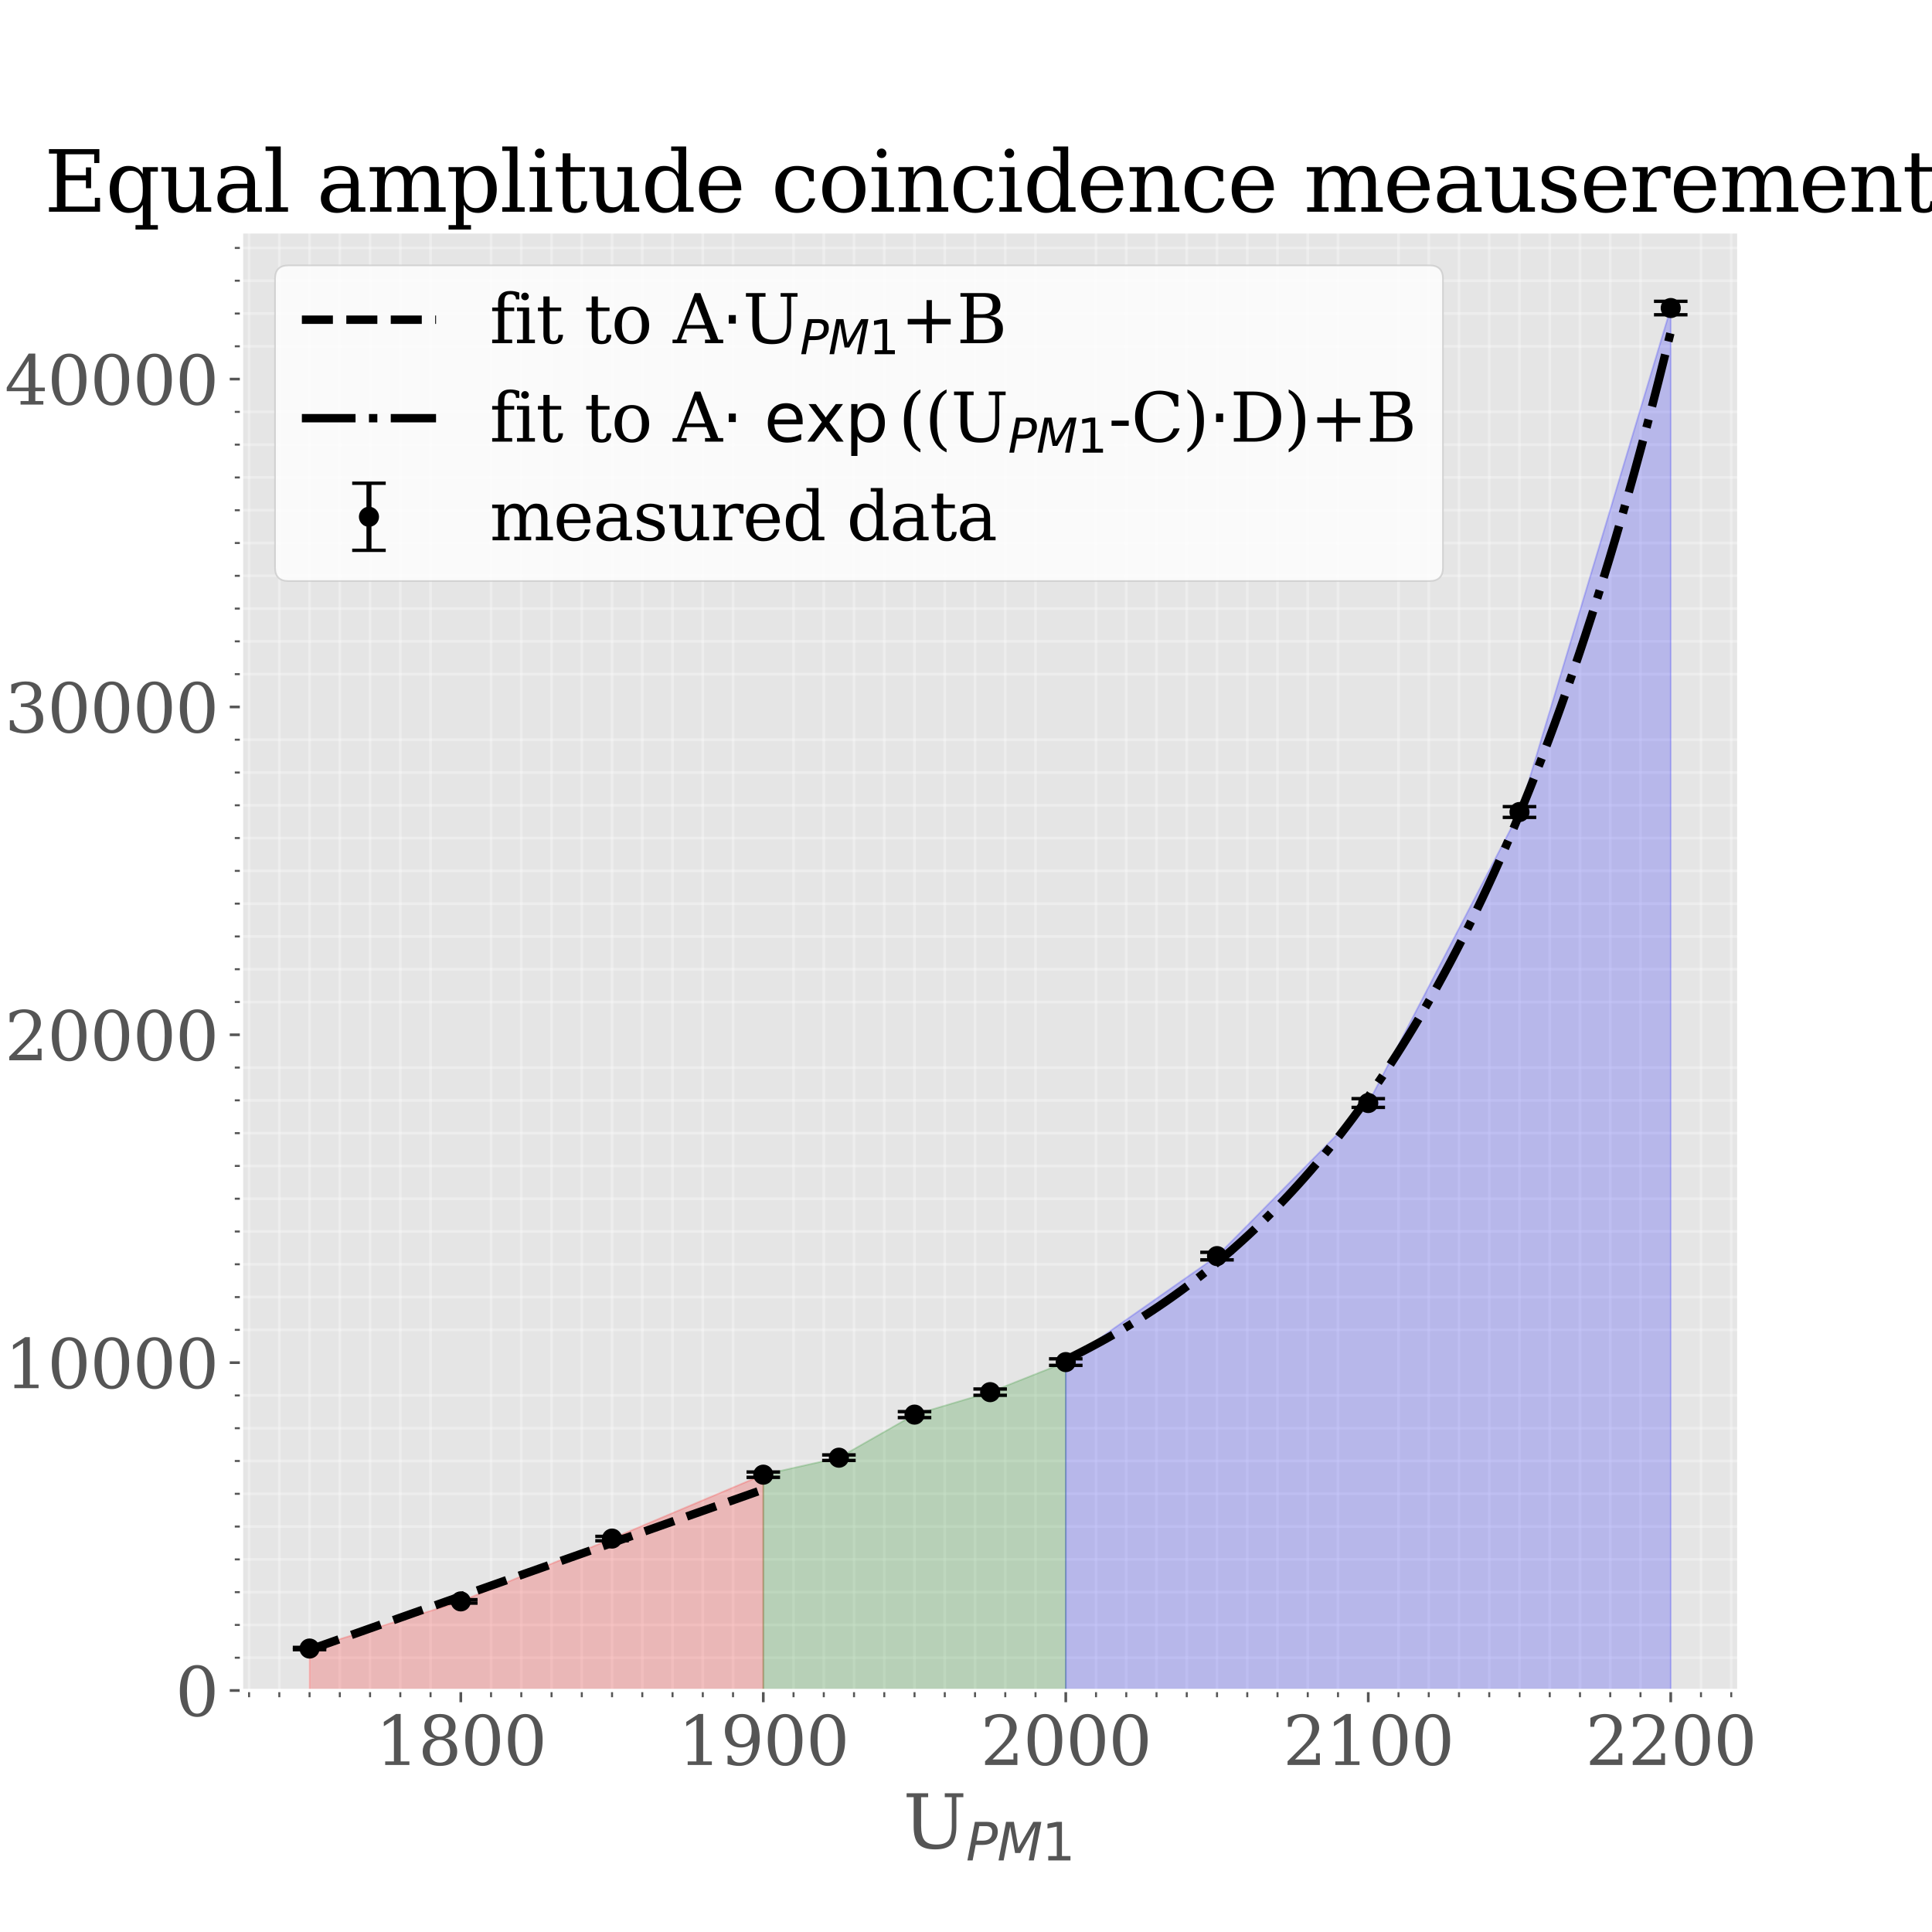 <?xml version="1.0" encoding="utf-8" standalone="no"?>
<!DOCTYPE svg PUBLIC "-//W3C//DTD SVG 1.1//EN"
  "http://www.w3.org/Graphics/SVG/1.1/DTD/svg11.dtd">
<svg height="576pt" version="1.1" viewBox="0 0 576 576" width="576pt" xmlns="http://www.w3.org/2000/svg" xmlns:xlink="http://www.w3.org/1999/xlink">
 <defs>
  <style type="text/css">*{stroke-linecap:butt;stroke-linejoin:round;}</style>
 </defs>
 <g id="figure_1">
  <g id="patch_1">
   <path d="M 0 576 
L 576 576 
L 576 0 
L 0 0 
z
" style="fill:#ffffff;"/>
  </g>
  <g id="axes_1">
   <g id="patch_2">
    <path d="M 72 504 
L 518.4 504 
L 518.4 69.12 
L 72 69.12 
z
" style="fill:#e5e5e5;"/>
   </g>
   <g id="matplotlib.axis_1">
    <g id="xtick_1">
     <g id="line2d_1">
      <defs>
       <path d="M 0 0 
L 0 3.5 
" id="m4daa726538" style="stroke:#555555;stroke-width:0.8;"/>
      </defs>
      <g>
       <use style="fill:#555555;stroke:#555555;stroke-width:0.8;" x="137.382" xlink:href="#m4daa726538" y="504"/>
      </g>
     </g>
     <g id="text_1">
      <!-- 1800 -->
      <g style="fill:#555555;" transform="translate(111.932 526.197)scale(0.2 -0.2)">
       <defs>
        <path d="M 909 0 
L 909 331 
L 1722 331 
L 1722 4213 
L 781 3603 
L 781 4013 
L 1919 4750 
L 2350 4750 
L 2350 331 
L 3163 331 
L 3163 0 
L 909 0 
z
" id="DejaVuSerif-31" transform="scale(0.016)"/>
        <path d="M 2981 1275 
Q 2981 1775 2732 2051 
Q 2484 2328 2034 2328 
Q 1584 2328 1336 2051 
Q 1088 1775 1088 1275 
Q 1088 772 1336 495 
Q 1584 219 2034 219 
Q 2484 219 2732 495 
Q 2981 772 2981 1275 
z
M 2853 3541 
Q 2853 3966 2637 4203 
Q 2422 4441 2034 4441 
Q 1650 4441 1433 4203 
Q 1216 3966 1216 3541 
Q 1216 3113 1433 2875 
Q 1650 2638 2034 2638 
Q 2422 2638 2637 2875 
Q 2853 3113 2853 3541 
z
M 2516 2484 
Q 3047 2413 3344 2092 
Q 3641 1772 3641 1275 
Q 3641 619 3225 264 
Q 2809 -91 2034 -91 
Q 1263 -91 845 264 
Q 428 619 428 1275 
Q 428 1772 725 2092 
Q 1022 2413 1556 2484 
Q 1084 2569 832 2842 
Q 581 3116 581 3541 
Q 581 4103 968 4426 
Q 1356 4750 2034 4750 
Q 2713 4750 3100 4426 
Q 3488 4103 3488 3541 
Q 3488 3116 3236 2842 
Q 2984 2569 2516 2484 
z
" id="DejaVuSerif-38" transform="scale(0.016)"/>
        <path d="M 2034 219 
Q 2513 219 2750 744 
Q 2988 1269 2988 2328 
Q 2988 3391 2750 3916 
Q 2513 4441 2034 4441 
Q 1556 4441 1318 3916 
Q 1081 3391 1081 2328 
Q 1081 1269 1318 744 
Q 1556 219 2034 219 
z
M 2034 -91 
Q 1275 -91 848 546 
Q 422 1184 422 2328 
Q 422 3475 848 4112 
Q 1275 4750 2034 4750 
Q 2797 4750 3222 4112 
Q 3647 3475 3647 2328 
Q 3647 1184 3222 546 
Q 2797 -91 2034 -91 
z
" id="DejaVuSerif-30" transform="scale(0.016)"/>
       </defs>
       <use xlink:href="#DejaVuSerif-31"/>
       <use x="63.623" xlink:href="#DejaVuSerif-38"/>
       <use x="127.246" xlink:href="#DejaVuSerif-30"/>
       <use x="190.869" xlink:href="#DejaVuSerif-30"/>
      </g>
     </g>
    </g>
    <g id="xtick_2">
     <g id="line2d_2">
      <g>
       <use style="fill:#555555;stroke:#555555;stroke-width:0.8;" x="227.564" xlink:href="#m4daa726538" y="504"/>
      </g>
     </g>
     <g id="text_2">
      <!-- 1900 -->
      <g style="fill:#555555;" transform="translate(202.114 526.197)scale(0.2 -0.2)">
       <defs>
        <path d="M 2994 2091 
Q 2784 1856 2512 1740 
Q 2241 1625 1900 1625 
Q 1206 1625 804 2044 
Q 403 2463 403 3188 
Q 403 3897 839 4323 
Q 1275 4750 2003 4750 
Q 2794 4750 3217 4161 
Q 3641 3572 3641 2478 
Q 3641 1253 3137 581 
Q 2634 -91 1722 -91 
Q 1475 -91 1203 -44 
Q 931 3 647 97 
L 647 872 
L 997 872 
Q 1038 556 1241 387 
Q 1444 219 1784 219 
Q 2391 219 2687 676 
Q 2984 1134 2994 2091 
z
M 1978 4441 
Q 1534 4441 1298 4117 
Q 1063 3794 1063 3188 
Q 1063 2581 1298 2256 
Q 1534 1931 1978 1931 
Q 2422 1931 2658 2245 
Q 2894 2559 2894 3150 
Q 2894 3772 2656 4106 
Q 2419 4441 1978 4441 
z
" id="DejaVuSerif-39" transform="scale(0.016)"/>
       </defs>
       <use xlink:href="#DejaVuSerif-31"/>
       <use x="63.623" xlink:href="#DejaVuSerif-39"/>
       <use x="127.246" xlink:href="#DejaVuSerif-30"/>
       <use x="190.869" xlink:href="#DejaVuSerif-30"/>
      </g>
     </g>
    </g>
    <g id="xtick_3">
     <g id="line2d_3">
      <g>
       <use style="fill:#555555;stroke:#555555;stroke-width:0.8;" x="317.745" xlink:href="#m4daa726538" y="504"/>
      </g>
     </g>
     <g id="text_3">
      <!-- 2000 -->
      <g style="fill:#555555;" transform="translate(292.295 526.197)scale(0.2 -0.2)">
       <defs>
        <path d="M 819 3553 
L 469 3553 
L 469 4384 
Q 803 4563 1142 4656 
Q 1481 4750 1806 4750 
Q 2534 4750 2956 4397 
Q 3378 4044 3378 3438 
Q 3378 2753 2422 1800 
Q 2347 1728 2309 1691 
L 1131 513 
L 3078 513 
L 3078 1088 
L 3444 1088 
L 3444 0 
L 434 0 
L 434 341 
L 1850 1753 
Q 2319 2222 2519 2614 
Q 2719 3006 2719 3438 
Q 2719 3909 2473 4175 
Q 2228 4441 1797 4441 
Q 1350 4441 1106 4219 
Q 863 3997 819 3553 
z
" id="DejaVuSerif-32" transform="scale(0.016)"/>
       </defs>
       <use xlink:href="#DejaVuSerif-32"/>
       <use x="63.623" xlink:href="#DejaVuSerif-30"/>
       <use x="127.246" xlink:href="#DejaVuSerif-30"/>
       <use x="190.869" xlink:href="#DejaVuSerif-30"/>
      </g>
     </g>
    </g>
    <g id="xtick_4">
     <g id="line2d_4">
      <g>
       <use style="fill:#555555;stroke:#555555;stroke-width:0.8;" x="407.927" xlink:href="#m4daa726538" y="504"/>
      </g>
     </g>
     <g id="text_4">
      <!-- 2100 -->
      <g style="fill:#555555;" transform="translate(382.477 526.197)scale(0.2 -0.2)">
       <use xlink:href="#DejaVuSerif-32"/>
       <use x="63.623" xlink:href="#DejaVuSerif-31"/>
       <use x="127.246" xlink:href="#DejaVuSerif-30"/>
       <use x="190.869" xlink:href="#DejaVuSerif-30"/>
      </g>
     </g>
    </g>
    <g id="xtick_5">
     <g id="line2d_5">
      <g>
       <use style="fill:#555555;stroke:#555555;stroke-width:0.8;" x="498.109" xlink:href="#m4daa726538" y="504"/>
      </g>
     </g>
     <g id="text_5">
      <!-- 2200 -->
      <g style="fill:#555555;" transform="translate(472.659 526.197)scale(0.2 -0.2)">
       <use xlink:href="#DejaVuSerif-32"/>
       <use x="63.623" xlink:href="#DejaVuSerif-32"/>
       <use x="127.246" xlink:href="#DejaVuSerif-30"/>
       <use x="190.869" xlink:href="#DejaVuSerif-30"/>
      </g>
     </g>
    </g>
    <g id="xtick_6">
     <g id="line2d_6">
      <path clip-path="url(#p314a03f6bb)" d="M 74.255 504 
L 74.255 69.12 
" style="fill:none;stroke:#ffffff;stroke-linecap:square;stroke-opacity:0.3;stroke-width:0.8;"/>
     </g>
     <g id="line2d_7">
      <defs>
       <path d="M 0 0 
L 0 2 
" id="mb1700b4ac7" style="stroke:#555555;stroke-width:0.6;"/>
      </defs>
      <g>
       <use style="fill:#555555;stroke:#555555;stroke-width:0.6;" x="74.255" xlink:href="#mb1700b4ac7" y="504"/>
      </g>
     </g>
    </g>
    <g id="xtick_7">
     <g id="line2d_8">
      <path clip-path="url(#p314a03f6bb)" d="M 83.273 504 
L 83.273 69.12 
" style="fill:none;stroke:#ffffff;stroke-linecap:square;stroke-opacity:0.3;stroke-width:0.8;"/>
     </g>
     <g id="line2d_9">
      <g>
       <use style="fill:#555555;stroke:#555555;stroke-width:0.6;" x="83.273" xlink:href="#mb1700b4ac7" y="504"/>
      </g>
     </g>
    </g>
    <g id="xtick_8">
     <g id="line2d_10">
      <path clip-path="url(#p314a03f6bb)" d="M 92.291 504 
L 92.291 69.12 
" style="fill:none;stroke:#ffffff;stroke-linecap:square;stroke-opacity:0.3;stroke-width:0.8;"/>
     </g>
     <g id="line2d_11">
      <g>
       <use style="fill:#555555;stroke:#555555;stroke-width:0.6;" x="92.291" xlink:href="#mb1700b4ac7" y="504"/>
      </g>
     </g>
    </g>
    <g id="xtick_9">
     <g id="line2d_12">
      <path clip-path="url(#p314a03f6bb)" d="M 101.309 504 
L 101.309 69.12 
" style="fill:none;stroke:#ffffff;stroke-linecap:square;stroke-opacity:0.3;stroke-width:0.8;"/>
     </g>
     <g id="line2d_13">
      <g>
       <use style="fill:#555555;stroke:#555555;stroke-width:0.6;" x="101.309" xlink:href="#mb1700b4ac7" y="504"/>
      </g>
     </g>
    </g>
    <g id="xtick_10">
     <g id="line2d_14">
      <path clip-path="url(#p314a03f6bb)" d="M 110.327 504 
L 110.327 69.12 
" style="fill:none;stroke:#ffffff;stroke-linecap:square;stroke-opacity:0.3;stroke-width:0.8;"/>
     </g>
     <g id="line2d_15">
      <g>
       <use style="fill:#555555;stroke:#555555;stroke-width:0.6;" x="110.327" xlink:href="#mb1700b4ac7" y="504"/>
      </g>
     </g>
    </g>
    <g id="xtick_11">
     <g id="line2d_16">
      <path clip-path="url(#p314a03f6bb)" d="M 119.345 504 
L 119.345 69.12 
" style="fill:none;stroke:#ffffff;stroke-linecap:square;stroke-opacity:0.3;stroke-width:0.8;"/>
     </g>
     <g id="line2d_17">
      <g>
       <use style="fill:#555555;stroke:#555555;stroke-width:0.6;" x="119.345" xlink:href="#mb1700b4ac7" y="504"/>
      </g>
     </g>
    </g>
    <g id="xtick_12">
     <g id="line2d_18">
      <path clip-path="url(#p314a03f6bb)" d="M 128.364 504 
L 128.364 69.12 
" style="fill:none;stroke:#ffffff;stroke-linecap:square;stroke-opacity:0.3;stroke-width:0.8;"/>
     </g>
     <g id="line2d_19">
      <g>
       <use style="fill:#555555;stroke:#555555;stroke-width:0.6;" x="128.364" xlink:href="#mb1700b4ac7" y="504"/>
      </g>
     </g>
    </g>
    <g id="xtick_13">
     <g id="line2d_20">
      <path clip-path="url(#p314a03f6bb)" d="M 146.4 504 
L 146.4 69.12 
" style="fill:none;stroke:#ffffff;stroke-linecap:square;stroke-opacity:0.3;stroke-width:0.8;"/>
     </g>
     <g id="line2d_21">
      <g>
       <use style="fill:#555555;stroke:#555555;stroke-width:0.6;" x="146.4" xlink:href="#mb1700b4ac7" y="504"/>
      </g>
     </g>
    </g>
    <g id="xtick_14">
     <g id="line2d_22">
      <path clip-path="url(#p314a03f6bb)" d="M 155.418 504 
L 155.418 69.12 
" style="fill:none;stroke:#ffffff;stroke-linecap:square;stroke-opacity:0.3;stroke-width:0.8;"/>
     </g>
     <g id="line2d_23">
      <g>
       <use style="fill:#555555;stroke:#555555;stroke-width:0.6;" x="155.418" xlink:href="#mb1700b4ac7" y="504"/>
      </g>
     </g>
    </g>
    <g id="xtick_15">
     <g id="line2d_24">
      <path clip-path="url(#p314a03f6bb)" d="M 164.436 504 
L 164.436 69.12 
" style="fill:none;stroke:#ffffff;stroke-linecap:square;stroke-opacity:0.3;stroke-width:0.8;"/>
     </g>
     <g id="line2d_25">
      <g>
       <use style="fill:#555555;stroke:#555555;stroke-width:0.6;" x="164.436" xlink:href="#mb1700b4ac7" y="504"/>
      </g>
     </g>
    </g>
    <g id="xtick_16">
     <g id="line2d_26">
      <path clip-path="url(#p314a03f6bb)" d="M 173.455 504 
L 173.455 69.12 
" style="fill:none;stroke:#ffffff;stroke-linecap:square;stroke-opacity:0.3;stroke-width:0.8;"/>
     </g>
     <g id="line2d_27">
      <g>
       <use style="fill:#555555;stroke:#555555;stroke-width:0.6;" x="173.455" xlink:href="#mb1700b4ac7" y="504"/>
      </g>
     </g>
    </g>
    <g id="xtick_17">
     <g id="line2d_28">
      <path clip-path="url(#p314a03f6bb)" d="M 182.473 504 
L 182.473 69.12 
" style="fill:none;stroke:#ffffff;stroke-linecap:square;stroke-opacity:0.3;stroke-width:0.8;"/>
     </g>
     <g id="line2d_29">
      <g>
       <use style="fill:#555555;stroke:#555555;stroke-width:0.6;" x="182.473" xlink:href="#mb1700b4ac7" y="504"/>
      </g>
     </g>
    </g>
    <g id="xtick_18">
     <g id="line2d_30">
      <path clip-path="url(#p314a03f6bb)" d="M 191.491 504 
L 191.491 69.12 
" style="fill:none;stroke:#ffffff;stroke-linecap:square;stroke-opacity:0.3;stroke-width:0.8;"/>
     </g>
     <g id="line2d_31">
      <g>
       <use style="fill:#555555;stroke:#555555;stroke-width:0.6;" x="191.491" xlink:href="#mb1700b4ac7" y="504"/>
      </g>
     </g>
    </g>
    <g id="xtick_19">
     <g id="line2d_32">
      <path clip-path="url(#p314a03f6bb)" d="M 200.509 504 
L 200.509 69.12 
" style="fill:none;stroke:#ffffff;stroke-linecap:square;stroke-opacity:0.3;stroke-width:0.8;"/>
     </g>
     <g id="line2d_33">
      <g>
       <use style="fill:#555555;stroke:#555555;stroke-width:0.6;" x="200.509" xlink:href="#mb1700b4ac7" y="504"/>
      </g>
     </g>
    </g>
    <g id="xtick_20">
     <g id="line2d_34">
      <path clip-path="url(#p314a03f6bb)" d="M 209.527 504 
L 209.527 69.12 
" style="fill:none;stroke:#ffffff;stroke-linecap:square;stroke-opacity:0.3;stroke-width:0.8;"/>
     </g>
     <g id="line2d_35">
      <g>
       <use style="fill:#555555;stroke:#555555;stroke-width:0.6;" x="209.527" xlink:href="#mb1700b4ac7" y="504"/>
      </g>
     </g>
    </g>
    <g id="xtick_21">
     <g id="line2d_36">
      <path clip-path="url(#p314a03f6bb)" d="M 218.545 504 
L 218.545 69.12 
" style="fill:none;stroke:#ffffff;stroke-linecap:square;stroke-opacity:0.3;stroke-width:0.8;"/>
     </g>
     <g id="line2d_37">
      <g>
       <use style="fill:#555555;stroke:#555555;stroke-width:0.6;" x="218.545" xlink:href="#mb1700b4ac7" y="504"/>
      </g>
     </g>
    </g>
    <g id="xtick_22">
     <g id="line2d_38">
      <path clip-path="url(#p314a03f6bb)" d="M 236.582 504 
L 236.582 69.12 
" style="fill:none;stroke:#ffffff;stroke-linecap:square;stroke-opacity:0.3;stroke-width:0.8;"/>
     </g>
     <g id="line2d_39">
      <g>
       <use style="fill:#555555;stroke:#555555;stroke-width:0.6;" x="236.582" xlink:href="#mb1700b4ac7" y="504"/>
      </g>
     </g>
    </g>
    <g id="xtick_23">
     <g id="line2d_40">
      <path clip-path="url(#p314a03f6bb)" d="M 245.6 504 
L 245.6 69.12 
" style="fill:none;stroke:#ffffff;stroke-linecap:square;stroke-opacity:0.3;stroke-width:0.8;"/>
     </g>
     <g id="line2d_41">
      <g>
       <use style="fill:#555555;stroke:#555555;stroke-width:0.6;" x="245.6" xlink:href="#mb1700b4ac7" y="504"/>
      </g>
     </g>
    </g>
    <g id="xtick_24">
     <g id="line2d_42">
      <path clip-path="url(#p314a03f6bb)" d="M 254.618 504 
L 254.618 69.12 
" style="fill:none;stroke:#ffffff;stroke-linecap:square;stroke-opacity:0.3;stroke-width:0.8;"/>
     </g>
     <g id="line2d_43">
      <g>
       <use style="fill:#555555;stroke:#555555;stroke-width:0.6;" x="254.618" xlink:href="#mb1700b4ac7" y="504"/>
      </g>
     </g>
    </g>
    <g id="xtick_25">
     <g id="line2d_44">
      <path clip-path="url(#p314a03f6bb)" d="M 263.636 504 
L 263.636 69.12 
" style="fill:none;stroke:#ffffff;stroke-linecap:square;stroke-opacity:0.3;stroke-width:0.8;"/>
     </g>
     <g id="line2d_45">
      <g>
       <use style="fill:#555555;stroke:#555555;stroke-width:0.6;" x="263.636" xlink:href="#mb1700b4ac7" y="504"/>
      </g>
     </g>
    </g>
    <g id="xtick_26">
     <g id="line2d_46">
      <path clip-path="url(#p314a03f6bb)" d="M 272.655 504 
L 272.655 69.12 
" style="fill:none;stroke:#ffffff;stroke-linecap:square;stroke-opacity:0.3;stroke-width:0.8;"/>
     </g>
     <g id="line2d_47">
      <g>
       <use style="fill:#555555;stroke:#555555;stroke-width:0.6;" x="272.655" xlink:href="#mb1700b4ac7" y="504"/>
      </g>
     </g>
    </g>
    <g id="xtick_27">
     <g id="line2d_48">
      <path clip-path="url(#p314a03f6bb)" d="M 281.673 504 
L 281.673 69.12 
" style="fill:none;stroke:#ffffff;stroke-linecap:square;stroke-opacity:0.3;stroke-width:0.8;"/>
     </g>
     <g id="line2d_49">
      <g>
       <use style="fill:#555555;stroke:#555555;stroke-width:0.6;" x="281.673" xlink:href="#mb1700b4ac7" y="504"/>
      </g>
     </g>
    </g>
    <g id="xtick_28">
     <g id="line2d_50">
      <path clip-path="url(#p314a03f6bb)" d="M 290.691 504 
L 290.691 69.12 
" style="fill:none;stroke:#ffffff;stroke-linecap:square;stroke-opacity:0.3;stroke-width:0.8;"/>
     </g>
     <g id="line2d_51">
      <g>
       <use style="fill:#555555;stroke:#555555;stroke-width:0.6;" x="290.691" xlink:href="#mb1700b4ac7" y="504"/>
      </g>
     </g>
    </g>
    <g id="xtick_29">
     <g id="line2d_52">
      <path clip-path="url(#p314a03f6bb)" d="M 299.709 504 
L 299.709 69.12 
" style="fill:none;stroke:#ffffff;stroke-linecap:square;stroke-opacity:0.3;stroke-width:0.8;"/>
     </g>
     <g id="line2d_53">
      <g>
       <use style="fill:#555555;stroke:#555555;stroke-width:0.6;" x="299.709" xlink:href="#mb1700b4ac7" y="504"/>
      </g>
     </g>
    </g>
    <g id="xtick_30">
     <g id="line2d_54">
      <path clip-path="url(#p314a03f6bb)" d="M 308.727 504 
L 308.727 69.12 
" style="fill:none;stroke:#ffffff;stroke-linecap:square;stroke-opacity:0.3;stroke-width:0.8;"/>
     </g>
     <g id="line2d_55">
      <g>
       <use style="fill:#555555;stroke:#555555;stroke-width:0.6;" x="308.727" xlink:href="#mb1700b4ac7" y="504"/>
      </g>
     </g>
    </g>
    <g id="xtick_31">
     <g id="line2d_56">
      <path clip-path="url(#p314a03f6bb)" d="M 326.764 504 
L 326.764 69.12 
" style="fill:none;stroke:#ffffff;stroke-linecap:square;stroke-opacity:0.3;stroke-width:0.8;"/>
     </g>
     <g id="line2d_57">
      <g>
       <use style="fill:#555555;stroke:#555555;stroke-width:0.6;" x="326.764" xlink:href="#mb1700b4ac7" y="504"/>
      </g>
     </g>
    </g>
    <g id="xtick_32">
     <g id="line2d_58">
      <path clip-path="url(#p314a03f6bb)" d="M 335.782 504 
L 335.782 69.12 
" style="fill:none;stroke:#ffffff;stroke-linecap:square;stroke-opacity:0.3;stroke-width:0.8;"/>
     </g>
     <g id="line2d_59">
      <g>
       <use style="fill:#555555;stroke:#555555;stroke-width:0.6;" x="335.782" xlink:href="#mb1700b4ac7" y="504"/>
      </g>
     </g>
    </g>
    <g id="xtick_33">
     <g id="line2d_60">
      <path clip-path="url(#p314a03f6bb)" d="M 344.8 504 
L 344.8 69.12 
" style="fill:none;stroke:#ffffff;stroke-linecap:square;stroke-opacity:0.3;stroke-width:0.8;"/>
     </g>
     <g id="line2d_61">
      <g>
       <use style="fill:#555555;stroke:#555555;stroke-width:0.6;" x="344.8" xlink:href="#mb1700b4ac7" y="504"/>
      </g>
     </g>
    </g>
    <g id="xtick_34">
     <g id="line2d_62">
      <path clip-path="url(#p314a03f6bb)" d="M 353.818 504 
L 353.818 69.12 
" style="fill:none;stroke:#ffffff;stroke-linecap:square;stroke-opacity:0.3;stroke-width:0.8;"/>
     </g>
     <g id="line2d_63">
      <g>
       <use style="fill:#555555;stroke:#555555;stroke-width:0.6;" x="353.818" xlink:href="#mb1700b4ac7" y="504"/>
      </g>
     </g>
    </g>
    <g id="xtick_35">
     <g id="line2d_64">
      <path clip-path="url(#p314a03f6bb)" d="M 362.836 504 
L 362.836 69.12 
" style="fill:none;stroke:#ffffff;stroke-linecap:square;stroke-opacity:0.3;stroke-width:0.8;"/>
     </g>
     <g id="line2d_65">
      <g>
       <use style="fill:#555555;stroke:#555555;stroke-width:0.6;" x="362.836" xlink:href="#mb1700b4ac7" y="504"/>
      </g>
     </g>
    </g>
    <g id="xtick_36">
     <g id="line2d_66">
      <path clip-path="url(#p314a03f6bb)" d="M 371.855 504 
L 371.855 69.12 
" style="fill:none;stroke:#ffffff;stroke-linecap:square;stroke-opacity:0.3;stroke-width:0.8;"/>
     </g>
     <g id="line2d_67">
      <g>
       <use style="fill:#555555;stroke:#555555;stroke-width:0.6;" x="371.855" xlink:href="#mb1700b4ac7" y="504"/>
      </g>
     </g>
    </g>
    <g id="xtick_37">
     <g id="line2d_68">
      <path clip-path="url(#p314a03f6bb)" d="M 380.873 504 
L 380.873 69.12 
" style="fill:none;stroke:#ffffff;stroke-linecap:square;stroke-opacity:0.3;stroke-width:0.8;"/>
     </g>
     <g id="line2d_69">
      <g>
       <use style="fill:#555555;stroke:#555555;stroke-width:0.6;" x="380.873" xlink:href="#mb1700b4ac7" y="504"/>
      </g>
     </g>
    </g>
    <g id="xtick_38">
     <g id="line2d_70">
      <path clip-path="url(#p314a03f6bb)" d="M 389.891 504 
L 389.891 69.12 
" style="fill:none;stroke:#ffffff;stroke-linecap:square;stroke-opacity:0.3;stroke-width:0.8;"/>
     </g>
     <g id="line2d_71">
      <g>
       <use style="fill:#555555;stroke:#555555;stroke-width:0.6;" x="389.891" xlink:href="#mb1700b4ac7" y="504"/>
      </g>
     </g>
    </g>
    <g id="xtick_39">
     <g id="line2d_72">
      <path clip-path="url(#p314a03f6bb)" d="M 398.909 504 
L 398.909 69.12 
" style="fill:none;stroke:#ffffff;stroke-linecap:square;stroke-opacity:0.3;stroke-width:0.8;"/>
     </g>
     <g id="line2d_73">
      <g>
       <use style="fill:#555555;stroke:#555555;stroke-width:0.6;" x="398.909" xlink:href="#mb1700b4ac7" y="504"/>
      </g>
     </g>
    </g>
    <g id="xtick_40">
     <g id="line2d_74">
      <path clip-path="url(#p314a03f6bb)" d="M 416.945 504 
L 416.945 69.12 
" style="fill:none;stroke:#ffffff;stroke-linecap:square;stroke-opacity:0.3;stroke-width:0.8;"/>
     </g>
     <g id="line2d_75">
      <g>
       <use style="fill:#555555;stroke:#555555;stroke-width:0.6;" x="416.945" xlink:href="#mb1700b4ac7" y="504"/>
      </g>
     </g>
    </g>
    <g id="xtick_41">
     <g id="line2d_76">
      <path clip-path="url(#p314a03f6bb)" d="M 425.964 504 
L 425.964 69.12 
" style="fill:none;stroke:#ffffff;stroke-linecap:square;stroke-opacity:0.3;stroke-width:0.8;"/>
     </g>
     <g id="line2d_77">
      <g>
       <use style="fill:#555555;stroke:#555555;stroke-width:0.6;" x="425.964" xlink:href="#mb1700b4ac7" y="504"/>
      </g>
     </g>
    </g>
    <g id="xtick_42">
     <g id="line2d_78">
      <path clip-path="url(#p314a03f6bb)" d="M 434.982 504 
L 434.982 69.12 
" style="fill:none;stroke:#ffffff;stroke-linecap:square;stroke-opacity:0.3;stroke-width:0.8;"/>
     </g>
     <g id="line2d_79">
      <g>
       <use style="fill:#555555;stroke:#555555;stroke-width:0.6;" x="434.982" xlink:href="#mb1700b4ac7" y="504"/>
      </g>
     </g>
    </g>
    <g id="xtick_43">
     <g id="line2d_80">
      <path clip-path="url(#p314a03f6bb)" d="M 444 504 
L 444 69.12 
" style="fill:none;stroke:#ffffff;stroke-linecap:square;stroke-opacity:0.3;stroke-width:0.8;"/>
     </g>
     <g id="line2d_81">
      <g>
       <use style="fill:#555555;stroke:#555555;stroke-width:0.6;" x="444" xlink:href="#mb1700b4ac7" y="504"/>
      </g>
     </g>
    </g>
    <g id="xtick_44">
     <g id="line2d_82">
      <path clip-path="url(#p314a03f6bb)" d="M 453.018 504 
L 453.018 69.12 
" style="fill:none;stroke:#ffffff;stroke-linecap:square;stroke-opacity:0.3;stroke-width:0.8;"/>
     </g>
     <g id="line2d_83">
      <g>
       <use style="fill:#555555;stroke:#555555;stroke-width:0.6;" x="453.018" xlink:href="#mb1700b4ac7" y="504"/>
      </g>
     </g>
    </g>
    <g id="xtick_45">
     <g id="line2d_84">
      <path clip-path="url(#p314a03f6bb)" d="M 462.036 504 
L 462.036 69.12 
" style="fill:none;stroke:#ffffff;stroke-linecap:square;stroke-opacity:0.3;stroke-width:0.8;"/>
     </g>
     <g id="line2d_85">
      <g>
       <use style="fill:#555555;stroke:#555555;stroke-width:0.6;" x="462.036" xlink:href="#mb1700b4ac7" y="504"/>
      </g>
     </g>
    </g>
    <g id="xtick_46">
     <g id="line2d_86">
      <path clip-path="url(#p314a03f6bb)" d="M 471.055 504 
L 471.055 69.12 
" style="fill:none;stroke:#ffffff;stroke-linecap:square;stroke-opacity:0.3;stroke-width:0.8;"/>
     </g>
     <g id="line2d_87">
      <g>
       <use style="fill:#555555;stroke:#555555;stroke-width:0.6;" x="471.055" xlink:href="#mb1700b4ac7" y="504"/>
      </g>
     </g>
    </g>
    <g id="xtick_47">
     <g id="line2d_88">
      <path clip-path="url(#p314a03f6bb)" d="M 480.073 504 
L 480.073 69.12 
" style="fill:none;stroke:#ffffff;stroke-linecap:square;stroke-opacity:0.3;stroke-width:0.8;"/>
     </g>
     <g id="line2d_89">
      <g>
       <use style="fill:#555555;stroke:#555555;stroke-width:0.6;" x="480.073" xlink:href="#mb1700b4ac7" y="504"/>
      </g>
     </g>
    </g>
    <g id="xtick_48">
     <g id="line2d_90">
      <path clip-path="url(#p314a03f6bb)" d="M 489.091 504 
L 489.091 69.12 
" style="fill:none;stroke:#ffffff;stroke-linecap:square;stroke-opacity:0.3;stroke-width:0.8;"/>
     </g>
     <g id="line2d_91">
      <g>
       <use style="fill:#555555;stroke:#555555;stroke-width:0.6;" x="489.091" xlink:href="#mb1700b4ac7" y="504"/>
      </g>
     </g>
    </g>
    <g id="xtick_49">
     <g id="line2d_92">
      <path clip-path="url(#p314a03f6bb)" d="M 507.127 504 
L 507.127 69.12 
" style="fill:none;stroke:#ffffff;stroke-linecap:square;stroke-opacity:0.3;stroke-width:0.8;"/>
     </g>
     <g id="line2d_93">
      <g>
       <use style="fill:#555555;stroke:#555555;stroke-width:0.6;" x="507.127" xlink:href="#mb1700b4ac7" y="504"/>
      </g>
     </g>
    </g>
    <g id="xtick_50">
     <g id="line2d_94">
      <path clip-path="url(#p314a03f6bb)" d="M 516.145 504 
L 516.145 69.12 
" style="fill:none;stroke:#ffffff;stroke-linecap:square;stroke-opacity:0.3;stroke-width:0.8;"/>
     </g>
     <g id="line2d_95">
      <g>
       <use style="fill:#555555;stroke:#555555;stroke-width:0.6;" x="516.145" xlink:href="#mb1700b4ac7" y="504"/>
      </g>
     </g>
    </g>
    <g id="text_6">
     <!-- U$_{PM1}$ -->
     <g style="fill:#555555;" transform="translate(269.24 551.073)scale(0.22 -0.22)">
      <defs>
       <path d="M 897 4331 
L 300 4331 
L 300 4666 
L 2125 4666 
L 2125 4331 
L 1528 4331 
L 1528 1919 
Q 1528 1025 1820 672 
Q 2113 319 2828 319 
Q 3544 319 3836 672 
Q 4128 1025 4128 1919 
L 4128 4331 
L 3531 4331 
L 3531 4666 
L 5106 4666 
L 5106 4331 
L 4513 4331 
L 4513 1856 
Q 4513 791 4103 350 
Q 3694 -91 2713 -91 
Q 1731 -91 1314 353 
Q 897 797 897 1856 
L 897 4331 
z
" id="DejaVuSerif-55" transform="scale(0.016)"/>
       <path d="M 1081 4666 
L 2541 4666 
Q 3178 4666 3512 4369 
Q 3847 4072 3847 3500 
Q 3847 2731 3353 2303 
Q 2859 1875 1966 1875 
L 1172 1875 
L 806 0 
L 172 0 
L 1081 4666 
z
M 1613 4147 
L 1275 2394 
L 2069 2394 
Q 2606 2394 2893 2669 
Q 3181 2944 3181 3456 
Q 3181 3784 2986 3965 
Q 2791 4147 2438 4147 
L 1613 4147 
z
" id="DejaVuSans-Oblique-50" transform="scale(0.016)"/>
       <path d="M 1081 4666 
L 2028 4666 
L 2572 1522 
L 4378 4666 
L 5350 4666 
L 4441 0 
L 3828 0 
L 4622 4091 
L 2791 897 
L 2175 897 
L 1581 4103 
L 788 0 
L 172 0 
L 1081 4666 
z
" id="DejaVuSans-Oblique-4d" transform="scale(0.016)"/>
       <path d="M 794 531 
L 1825 531 
L 1825 4091 
L 703 3866 
L 703 4441 
L 1819 4666 
L 2450 4666 
L 2450 531 
L 3481 531 
L 3481 0 
L 794 0 
L 794 531 
z
" id="DejaVuSans-31" transform="scale(0.016)"/>
      </defs>
      <use transform="translate(0 0.094)" xlink:href="#DejaVuSerif-55"/>
      <use transform="translate(85.234 -16.312)scale(0.7)" xlink:href="#DejaVuSans-Oblique-50"/>
      <use transform="translate(127.446 -16.312)scale(0.7)" xlink:href="#DejaVuSans-Oblique-4d"/>
      <use transform="translate(187.842 -16.312)scale(0.7)" xlink:href="#DejaVuSans-31"/>
     </g>
    </g>
   </g>
   <g id="matplotlib.axis_2">
    <g id="ytick_1">
     <g id="line2d_96">
      <defs>
       <path d="M 0 0 
L -3.5 0 
" id="md0b27e92c0" style="stroke:#555555;stroke-width:0.8;"/>
      </defs>
      <g>
       <use style="fill:#555555;stroke:#555555;stroke-width:0.8;" x="72" xlink:href="#md0b27e92c0" y="504"/>
      </g>
     </g>
     <g id="text_7">
      <!-- 0 -->
      <g style="fill:#555555;" transform="translate(52.275 511.598)scale(0.2 -0.2)">
       <use xlink:href="#DejaVuSerif-30"/>
      </g>
     </g>
    </g>
    <g id="ytick_2">
     <g id="line2d_97">
      <g>
       <use style="fill:#555555;stroke:#555555;stroke-width:0.8;" x="72" xlink:href="#md0b27e92c0" y="406.254"/>
      </g>
     </g>
     <g id="text_8">
      <!-- 10000 -->
      <g style="fill:#555555;" transform="translate(1.375 413.853)scale(0.2 -0.2)">
       <use xlink:href="#DejaVuSerif-31"/>
       <use x="63.623" xlink:href="#DejaVuSerif-30"/>
       <use x="127.246" xlink:href="#DejaVuSerif-30"/>
       <use x="190.869" xlink:href="#DejaVuSerif-30"/>
       <use x="254.492" xlink:href="#DejaVuSerif-30"/>
      </g>
     </g>
    </g>
    <g id="ytick_3">
     <g id="line2d_98">
      <g>
       <use style="fill:#555555;stroke:#555555;stroke-width:0.8;" x="72" xlink:href="#md0b27e92c0" y="308.509"/>
      </g>
     </g>
     <g id="text_9">
      <!-- 20000 -->
      <g style="fill:#555555;" transform="translate(1.375 316.107)scale(0.2 -0.2)">
       <use xlink:href="#DejaVuSerif-32"/>
       <use x="63.623" xlink:href="#DejaVuSerif-30"/>
       <use x="127.246" xlink:href="#DejaVuSerif-30"/>
       <use x="190.869" xlink:href="#DejaVuSerif-30"/>
       <use x="254.492" xlink:href="#DejaVuSerif-30"/>
      </g>
     </g>
    </g>
    <g id="ytick_4">
     <g id="line2d_99">
      <g>
       <use style="fill:#555555;stroke:#555555;stroke-width:0.8;" x="72" xlink:href="#md0b27e92c0" y="210.763"/>
      </g>
     </g>
     <g id="text_10">
      <!-- 30000 -->
      <g style="fill:#555555;" transform="translate(1.375 218.361)scale(0.2 -0.2)">
       <defs>
        <path d="M 622 4469 
Q 988 4606 1323 4678 
Q 1659 4750 1953 4750 
Q 2638 4750 3022 4454 
Q 3406 4159 3406 3634 
Q 3406 3213 3140 2930 
Q 2875 2647 2388 2547 
Q 2963 2466 3280 2130 
Q 3597 1794 3597 1259 
Q 3597 606 3158 257 
Q 2719 -91 1894 -91 
Q 1528 -91 1179 -12 
Q 831 66 488 225 
L 488 1131 
L 838 1131 
Q 869 681 1141 450 
Q 1413 219 1906 219 
Q 2384 219 2661 495 
Q 2938 772 2938 1253 
Q 2938 1803 2653 2086 
Q 2369 2369 1819 2369 
L 1522 2369 
L 1522 2688 
L 1678 2688 
Q 2225 2688 2498 2914 
Q 2772 3141 2772 3597 
Q 2772 4006 2547 4223 
Q 2322 4441 1900 4441 
Q 1478 4441 1245 4241 
Q 1013 4041 972 3647 
L 622 3647 
L 622 4469 
z
" id="DejaVuSerif-33" transform="scale(0.016)"/>
       </defs>
       <use xlink:href="#DejaVuSerif-33"/>
       <use x="63.623" xlink:href="#DejaVuSerif-30"/>
       <use x="127.246" xlink:href="#DejaVuSerif-30"/>
       <use x="190.869" xlink:href="#DejaVuSerif-30"/>
       <use x="254.492" xlink:href="#DejaVuSerif-30"/>
      </g>
     </g>
    </g>
    <g id="ytick_5">
     <g id="line2d_100">
      <g>
       <use style="fill:#555555;stroke:#555555;stroke-width:0.8;" x="72" xlink:href="#md0b27e92c0" y="113.017"/>
      </g>
     </g>
     <g id="text_11">
      <!-- 40000 -->
      <g style="fill:#555555;" transform="translate(1.375 120.616)scale(0.2 -0.2)">
       <defs>
        <path d="M 2234 1581 
L 2234 4063 
L 641 1581 
L 2234 1581 
z
M 3609 0 
L 1484 0 
L 1484 331 
L 2234 331 
L 2234 1247 
L 197 1247 
L 197 1588 
L 2241 4750 
L 2859 4750 
L 2859 1581 
L 3750 1581 
L 3750 1247 
L 2859 1247 
L 2859 331 
L 3609 331 
L 3609 0 
z
" id="DejaVuSerif-34" transform="scale(0.016)"/>
       </defs>
       <use xlink:href="#DejaVuSerif-34"/>
       <use x="63.623" xlink:href="#DejaVuSerif-30"/>
       <use x="127.246" xlink:href="#DejaVuSerif-30"/>
       <use x="190.869" xlink:href="#DejaVuSerif-30"/>
       <use x="254.492" xlink:href="#DejaVuSerif-30"/>
      </g>
     </g>
    </g>
    <g id="ytick_6">
     <g id="line2d_101">
      <path clip-path="url(#p314a03f6bb)" d="M 72 494.225 
L 518.4 494.225 
" style="fill:none;stroke:#ffffff;stroke-linecap:square;stroke-opacity:0.3;stroke-width:0.8;"/>
     </g>
     <g id="line2d_102">
      <defs>
       <path d="M 0 0 
L -2 0 
" id="m3c3799d5b5" style="stroke:#555555;stroke-width:0.6;"/>
      </defs>
      <g>
       <use style="fill:#555555;stroke:#555555;stroke-width:0.6;" x="72" xlink:href="#m3c3799d5b5" y="494.225"/>
      </g>
     </g>
    </g>
    <g id="ytick_7">
     <g id="line2d_103">
      <path clip-path="url(#p314a03f6bb)" d="M 72 484.451 
L 518.4 484.451 
" style="fill:none;stroke:#ffffff;stroke-linecap:square;stroke-opacity:0.3;stroke-width:0.8;"/>
     </g>
     <g id="line2d_104">
      <g>
       <use style="fill:#555555;stroke:#555555;stroke-width:0.6;" x="72" xlink:href="#m3c3799d5b5" y="484.451"/>
      </g>
     </g>
    </g>
    <g id="ytick_8">
     <g id="line2d_105">
      <path clip-path="url(#p314a03f6bb)" d="M 72 474.676 
L 518.4 474.676 
" style="fill:none;stroke:#ffffff;stroke-linecap:square;stroke-opacity:0.3;stroke-width:0.8;"/>
     </g>
     <g id="line2d_106">
      <g>
       <use style="fill:#555555;stroke:#555555;stroke-width:0.6;" x="72" xlink:href="#m3c3799d5b5" y="474.676"/>
      </g>
     </g>
    </g>
    <g id="ytick_9">
     <g id="line2d_107">
      <path clip-path="url(#p314a03f6bb)" d="M 72 464.902 
L 518.4 464.902 
" style="fill:none;stroke:#ffffff;stroke-linecap:square;stroke-opacity:0.3;stroke-width:0.8;"/>
     </g>
     <g id="line2d_108">
      <g>
       <use style="fill:#555555;stroke:#555555;stroke-width:0.6;" x="72" xlink:href="#m3c3799d5b5" y="464.902"/>
      </g>
     </g>
    </g>
    <g id="ytick_10">
     <g id="line2d_109">
      <path clip-path="url(#p314a03f6bb)" d="M 72 455.127 
L 518.4 455.127 
" style="fill:none;stroke:#ffffff;stroke-linecap:square;stroke-opacity:0.3;stroke-width:0.8;"/>
     </g>
     <g id="line2d_110">
      <g>
       <use style="fill:#555555;stroke:#555555;stroke-width:0.6;" x="72" xlink:href="#m3c3799d5b5" y="455.127"/>
      </g>
     </g>
    </g>
    <g id="ytick_11">
     <g id="line2d_111">
      <path clip-path="url(#p314a03f6bb)" d="M 72 445.353 
L 518.4 445.353 
" style="fill:none;stroke:#ffffff;stroke-linecap:square;stroke-opacity:0.3;stroke-width:0.8;"/>
     </g>
     <g id="line2d_112">
      <g>
       <use style="fill:#555555;stroke:#555555;stroke-width:0.6;" x="72" xlink:href="#m3c3799d5b5" y="445.353"/>
      </g>
     </g>
    </g>
    <g id="ytick_12">
     <g id="line2d_113">
      <path clip-path="url(#p314a03f6bb)" d="M 72 435.578 
L 518.4 435.578 
" style="fill:none;stroke:#ffffff;stroke-linecap:square;stroke-opacity:0.3;stroke-width:0.8;"/>
     </g>
     <g id="line2d_114">
      <g>
       <use style="fill:#555555;stroke:#555555;stroke-width:0.6;" x="72" xlink:href="#m3c3799d5b5" y="435.578"/>
      </g>
     </g>
    </g>
    <g id="ytick_13">
     <g id="line2d_115">
      <path clip-path="url(#p314a03f6bb)" d="M 72 425.803 
L 518.4 425.803 
" style="fill:none;stroke:#ffffff;stroke-linecap:square;stroke-opacity:0.3;stroke-width:0.8;"/>
     </g>
     <g id="line2d_116">
      <g>
       <use style="fill:#555555;stroke:#555555;stroke-width:0.6;" x="72" xlink:href="#m3c3799d5b5" y="425.803"/>
      </g>
     </g>
    </g>
    <g id="ytick_14">
     <g id="line2d_117">
      <path clip-path="url(#p314a03f6bb)" d="M 72 416.029 
L 518.4 416.029 
" style="fill:none;stroke:#ffffff;stroke-linecap:square;stroke-opacity:0.3;stroke-width:0.8;"/>
     </g>
     <g id="line2d_118">
      <g>
       <use style="fill:#555555;stroke:#555555;stroke-width:0.6;" x="72" xlink:href="#m3c3799d5b5" y="416.029"/>
      </g>
     </g>
    </g>
    <g id="ytick_15">
     <g id="line2d_119">
      <path clip-path="url(#p314a03f6bb)" d="M 72 396.48 
L 518.4 396.48 
" style="fill:none;stroke:#ffffff;stroke-linecap:square;stroke-opacity:0.3;stroke-width:0.8;"/>
     </g>
     <g id="line2d_120">
      <g>
       <use style="fill:#555555;stroke:#555555;stroke-width:0.6;" x="72" xlink:href="#m3c3799d5b5" y="396.48"/>
      </g>
     </g>
    </g>
    <g id="ytick_16">
     <g id="line2d_121">
      <path clip-path="url(#p314a03f6bb)" d="M 72 386.705 
L 518.4 386.705 
" style="fill:none;stroke:#ffffff;stroke-linecap:square;stroke-opacity:0.3;stroke-width:0.8;"/>
     </g>
     <g id="line2d_122">
      <g>
       <use style="fill:#555555;stroke:#555555;stroke-width:0.6;" x="72" xlink:href="#m3c3799d5b5" y="386.705"/>
      </g>
     </g>
    </g>
    <g id="ytick_17">
     <g id="line2d_123">
      <path clip-path="url(#p314a03f6bb)" d="M 72 376.931 
L 518.4 376.931 
" style="fill:none;stroke:#ffffff;stroke-linecap:square;stroke-opacity:0.3;stroke-width:0.8;"/>
     </g>
     <g id="line2d_124">
      <g>
       <use style="fill:#555555;stroke:#555555;stroke-width:0.6;" x="72" xlink:href="#m3c3799d5b5" y="376.931"/>
      </g>
     </g>
    </g>
    <g id="ytick_18">
     <g id="line2d_125">
      <path clip-path="url(#p314a03f6bb)" d="M 72 367.156 
L 518.4 367.156 
" style="fill:none;stroke:#ffffff;stroke-linecap:square;stroke-opacity:0.3;stroke-width:0.8;"/>
     </g>
     <g id="line2d_126">
      <g>
       <use style="fill:#555555;stroke:#555555;stroke-width:0.6;" x="72" xlink:href="#m3c3799d5b5" y="367.156"/>
      </g>
     </g>
    </g>
    <g id="ytick_19">
     <g id="line2d_127">
      <path clip-path="url(#p314a03f6bb)" d="M 72 357.381 
L 518.4 357.381 
" style="fill:none;stroke:#ffffff;stroke-linecap:square;stroke-opacity:0.3;stroke-width:0.8;"/>
     </g>
     <g id="line2d_128">
      <g>
       <use style="fill:#555555;stroke:#555555;stroke-width:0.6;" x="72" xlink:href="#m3c3799d5b5" y="357.381"/>
      </g>
     </g>
    </g>
    <g id="ytick_20">
     <g id="line2d_129">
      <path clip-path="url(#p314a03f6bb)" d="M 72 347.607 
L 518.4 347.607 
" style="fill:none;stroke:#ffffff;stroke-linecap:square;stroke-opacity:0.3;stroke-width:0.8;"/>
     </g>
     <g id="line2d_130">
      <g>
       <use style="fill:#555555;stroke:#555555;stroke-width:0.6;" x="72" xlink:href="#m3c3799d5b5" y="347.607"/>
      </g>
     </g>
    </g>
    <g id="ytick_21">
     <g id="line2d_131">
      <path clip-path="url(#p314a03f6bb)" d="M 72 337.832 
L 518.4 337.832 
" style="fill:none;stroke:#ffffff;stroke-linecap:square;stroke-opacity:0.3;stroke-width:0.8;"/>
     </g>
     <g id="line2d_132">
      <g>
       <use style="fill:#555555;stroke:#555555;stroke-width:0.6;" x="72" xlink:href="#m3c3799d5b5" y="337.832"/>
      </g>
     </g>
    </g>
    <g id="ytick_22">
     <g id="line2d_133">
      <path clip-path="url(#p314a03f6bb)" d="M 72 328.058 
L 518.4 328.058 
" style="fill:none;stroke:#ffffff;stroke-linecap:square;stroke-opacity:0.3;stroke-width:0.8;"/>
     </g>
     <g id="line2d_134">
      <g>
       <use style="fill:#555555;stroke:#555555;stroke-width:0.6;" x="72" xlink:href="#m3c3799d5b5" y="328.058"/>
      </g>
     </g>
    </g>
    <g id="ytick_23">
     <g id="line2d_135">
      <path clip-path="url(#p314a03f6bb)" d="M 72 318.283 
L 518.4 318.283 
" style="fill:none;stroke:#ffffff;stroke-linecap:square;stroke-opacity:0.3;stroke-width:0.8;"/>
     </g>
     <g id="line2d_136">
      <g>
       <use style="fill:#555555;stroke:#555555;stroke-width:0.6;" x="72" xlink:href="#m3c3799d5b5" y="318.283"/>
      </g>
     </g>
    </g>
    <g id="ytick_24">
     <g id="line2d_137">
      <path clip-path="url(#p314a03f6bb)" d="M 72 298.734 
L 518.4 298.734 
" style="fill:none;stroke:#ffffff;stroke-linecap:square;stroke-opacity:0.3;stroke-width:0.8;"/>
     </g>
     <g id="line2d_138">
      <g>
       <use style="fill:#555555;stroke:#555555;stroke-width:0.6;" x="72" xlink:href="#m3c3799d5b5" y="298.734"/>
      </g>
     </g>
    </g>
    <g id="ytick_25">
     <g id="line2d_139">
      <path clip-path="url(#p314a03f6bb)" d="M 72 288.959 
L 518.4 288.959 
" style="fill:none;stroke:#ffffff;stroke-linecap:square;stroke-opacity:0.3;stroke-width:0.8;"/>
     </g>
     <g id="line2d_140">
      <g>
       <use style="fill:#555555;stroke:#555555;stroke-width:0.6;" x="72" xlink:href="#m3c3799d5b5" y="288.959"/>
      </g>
     </g>
    </g>
    <g id="ytick_26">
     <g id="line2d_141">
      <path clip-path="url(#p314a03f6bb)" d="M 72 279.185 
L 518.4 279.185 
" style="fill:none;stroke:#ffffff;stroke-linecap:square;stroke-opacity:0.3;stroke-width:0.8;"/>
     </g>
     <g id="line2d_142">
      <g>
       <use style="fill:#555555;stroke:#555555;stroke-width:0.6;" x="72" xlink:href="#m3c3799d5b5" y="279.185"/>
      </g>
     </g>
    </g>
    <g id="ytick_27">
     <g id="line2d_143">
      <path clip-path="url(#p314a03f6bb)" d="M 72 269.41 
L 518.4 269.41 
" style="fill:none;stroke:#ffffff;stroke-linecap:square;stroke-opacity:0.3;stroke-width:0.8;"/>
     </g>
     <g id="line2d_144">
      <g>
       <use style="fill:#555555;stroke:#555555;stroke-width:0.6;" x="72" xlink:href="#m3c3799d5b5" y="269.41"/>
      </g>
     </g>
    </g>
    <g id="ytick_28">
     <g id="line2d_145">
      <path clip-path="url(#p314a03f6bb)" d="M 72 259.636 
L 518.4 259.636 
" style="fill:none;stroke:#ffffff;stroke-linecap:square;stroke-opacity:0.3;stroke-width:0.8;"/>
     </g>
     <g id="line2d_146">
      <g>
       <use style="fill:#555555;stroke:#555555;stroke-width:0.6;" x="72" xlink:href="#m3c3799d5b5" y="259.636"/>
      </g>
     </g>
    </g>
    <g id="ytick_29">
     <g id="line2d_147">
      <path clip-path="url(#p314a03f6bb)" d="M 72 249.861 
L 518.4 249.861 
" style="fill:none;stroke:#ffffff;stroke-linecap:square;stroke-opacity:0.3;stroke-width:0.8;"/>
     </g>
     <g id="line2d_148">
      <g>
       <use style="fill:#555555;stroke:#555555;stroke-width:0.6;" x="72" xlink:href="#m3c3799d5b5" y="249.861"/>
      </g>
     </g>
    </g>
    <g id="ytick_30">
     <g id="line2d_149">
      <path clip-path="url(#p314a03f6bb)" d="M 72 240.087 
L 518.4 240.087 
" style="fill:none;stroke:#ffffff;stroke-linecap:square;stroke-opacity:0.3;stroke-width:0.8;"/>
     </g>
     <g id="line2d_150">
      <g>
       <use style="fill:#555555;stroke:#555555;stroke-width:0.6;" x="72" xlink:href="#m3c3799d5b5" y="240.087"/>
      </g>
     </g>
    </g>
    <g id="ytick_31">
     <g id="line2d_151">
      <path clip-path="url(#p314a03f6bb)" d="M 72 230.312 
L 518.4 230.312 
" style="fill:none;stroke:#ffffff;stroke-linecap:square;stroke-opacity:0.3;stroke-width:0.8;"/>
     </g>
     <g id="line2d_152">
      <g>
       <use style="fill:#555555;stroke:#555555;stroke-width:0.6;" x="72" xlink:href="#m3c3799d5b5" y="230.312"/>
      </g>
     </g>
    </g>
    <g id="ytick_32">
     <g id="line2d_153">
      <path clip-path="url(#p314a03f6bb)" d="M 72 220.537 
L 518.4 220.537 
" style="fill:none;stroke:#ffffff;stroke-linecap:square;stroke-opacity:0.3;stroke-width:0.8;"/>
     </g>
     <g id="line2d_154">
      <g>
       <use style="fill:#555555;stroke:#555555;stroke-width:0.6;" x="72" xlink:href="#m3c3799d5b5" y="220.537"/>
      </g>
     </g>
    </g>
    <g id="ytick_33">
     <g id="line2d_155">
      <path clip-path="url(#p314a03f6bb)" d="M 72 200.988 
L 518.4 200.988 
" style="fill:none;stroke:#ffffff;stroke-linecap:square;stroke-opacity:0.3;stroke-width:0.8;"/>
     </g>
     <g id="line2d_156">
      <g>
       <use style="fill:#555555;stroke:#555555;stroke-width:0.6;" x="72" xlink:href="#m3c3799d5b5" y="200.988"/>
      </g>
     </g>
    </g>
    <g id="ytick_34">
     <g id="line2d_157">
      <path clip-path="url(#p314a03f6bb)" d="M 72 191.214 
L 518.4 191.214 
" style="fill:none;stroke:#ffffff;stroke-linecap:square;stroke-opacity:0.3;stroke-width:0.8;"/>
     </g>
     <g id="line2d_158">
      <g>
       <use style="fill:#555555;stroke:#555555;stroke-width:0.6;" x="72" xlink:href="#m3c3799d5b5" y="191.214"/>
      </g>
     </g>
    </g>
    <g id="ytick_35">
     <g id="line2d_159">
      <path clip-path="url(#p314a03f6bb)" d="M 72 181.439 
L 518.4 181.439 
" style="fill:none;stroke:#ffffff;stroke-linecap:square;stroke-opacity:0.3;stroke-width:0.8;"/>
     </g>
     <g id="line2d_160">
      <g>
       <use style="fill:#555555;stroke:#555555;stroke-width:0.6;" x="72" xlink:href="#m3c3799d5b5" y="181.439"/>
      </g>
     </g>
    </g>
    <g id="ytick_36">
     <g id="line2d_161">
      <path clip-path="url(#p314a03f6bb)" d="M 72 171.665 
L 518.4 171.665 
" style="fill:none;stroke:#ffffff;stroke-linecap:square;stroke-opacity:0.3;stroke-width:0.8;"/>
     </g>
     <g id="line2d_162">
      <g>
       <use style="fill:#555555;stroke:#555555;stroke-width:0.6;" x="72" xlink:href="#m3c3799d5b5" y="171.665"/>
      </g>
     </g>
    </g>
    <g id="ytick_37">
     <g id="line2d_163">
      <path clip-path="url(#p314a03f6bb)" d="M 72 161.89 
L 518.4 161.89 
" style="fill:none;stroke:#ffffff;stroke-linecap:square;stroke-opacity:0.3;stroke-width:0.8;"/>
     </g>
     <g id="line2d_164">
      <g>
       <use style="fill:#555555;stroke:#555555;stroke-width:0.6;" x="72" xlink:href="#m3c3799d5b5" y="161.89"/>
      </g>
     </g>
    </g>
    <g id="ytick_38">
     <g id="line2d_165">
      <path clip-path="url(#p314a03f6bb)" d="M 72 152.116 
L 518.4 152.116 
" style="fill:none;stroke:#ffffff;stroke-linecap:square;stroke-opacity:0.3;stroke-width:0.8;"/>
     </g>
     <g id="line2d_166">
      <g>
       <use style="fill:#555555;stroke:#555555;stroke-width:0.6;" x="72" xlink:href="#m3c3799d5b5" y="152.116"/>
      </g>
     </g>
    </g>
    <g id="ytick_39">
     <g id="line2d_167">
      <path clip-path="url(#p314a03f6bb)" d="M 72 142.341 
L 518.4 142.341 
" style="fill:none;stroke:#ffffff;stroke-linecap:square;stroke-opacity:0.3;stroke-width:0.8;"/>
     </g>
     <g id="line2d_168">
      <g>
       <use style="fill:#555555;stroke:#555555;stroke-width:0.6;" x="72" xlink:href="#m3c3799d5b5" y="142.341"/>
      </g>
     </g>
    </g>
    <g id="ytick_40">
     <g id="line2d_169">
      <path clip-path="url(#p314a03f6bb)" d="M 72 132.566 
L 518.4 132.566 
" style="fill:none;stroke:#ffffff;stroke-linecap:square;stroke-opacity:0.3;stroke-width:0.8;"/>
     </g>
     <g id="line2d_170">
      <g>
       <use style="fill:#555555;stroke:#555555;stroke-width:0.6;" x="72" xlink:href="#m3c3799d5b5" y="132.566"/>
      </g>
     </g>
    </g>
    <g id="ytick_41">
     <g id="line2d_171">
      <path clip-path="url(#p314a03f6bb)" d="M 72 122.792 
L 518.4 122.792 
" style="fill:none;stroke:#ffffff;stroke-linecap:square;stroke-opacity:0.3;stroke-width:0.8;"/>
     </g>
     <g id="line2d_172">
      <g>
       <use style="fill:#555555;stroke:#555555;stroke-width:0.6;" x="72" xlink:href="#m3c3799d5b5" y="122.792"/>
      </g>
     </g>
    </g>
    <g id="ytick_42">
     <g id="line2d_173">
      <path clip-path="url(#p314a03f6bb)" d="M 72 103.243 
L 518.4 103.243 
" style="fill:none;stroke:#ffffff;stroke-linecap:square;stroke-opacity:0.3;stroke-width:0.8;"/>
     </g>
     <g id="line2d_174">
      <g>
       <use style="fill:#555555;stroke:#555555;stroke-width:0.6;" x="72" xlink:href="#m3c3799d5b5" y="103.243"/>
      </g>
     </g>
    </g>
    <g id="ytick_43">
     <g id="line2d_175">
      <path clip-path="url(#p314a03f6bb)" d="M 72 93.468 
L 518.4 93.468 
" style="fill:none;stroke:#ffffff;stroke-linecap:square;stroke-opacity:0.3;stroke-width:0.8;"/>
     </g>
     <g id="line2d_176">
      <g>
       <use style="fill:#555555;stroke:#555555;stroke-width:0.6;" x="72" xlink:href="#m3c3799d5b5" y="93.468"/>
      </g>
     </g>
    </g>
    <g id="ytick_44">
     <g id="line2d_177">
      <path clip-path="url(#p314a03f6bb)" d="M 72 83.694 
L 518.4 83.694 
" style="fill:none;stroke:#ffffff;stroke-linecap:square;stroke-opacity:0.3;stroke-width:0.8;"/>
     </g>
     <g id="line2d_178">
      <g>
       <use style="fill:#555555;stroke:#555555;stroke-width:0.6;" x="72" xlink:href="#m3c3799d5b5" y="83.694"/>
      </g>
     </g>
    </g>
    <g id="ytick_45">
     <g id="line2d_179">
      <path clip-path="url(#p314a03f6bb)" d="M 72 73.919 
L 518.4 73.919 
" style="fill:none;stroke:#ffffff;stroke-linecap:square;stroke-opacity:0.3;stroke-width:0.8;"/>
     </g>
     <g id="line2d_180">
      <g>
       <use style="fill:#555555;stroke:#555555;stroke-width:0.6;" x="72" xlink:href="#m3c3799d5b5" y="73.919"/>
      </g>
     </g>
    </g>
    <g id="text_12">
     <!-- Coincidence count Z$_{12}$ -->
     <g style="fill:#555555;" transform="translate(-7.2 411.41)rotate(-90)scale(0.22 -0.22)">
      <defs>
       <path d="M 4513 1234 
Q 4306 581 3820 245 
Q 3334 -91 2591 -91 
Q 2134 -91 1743 65 
Q 1353 222 1050 525 
Q 700 875 529 1320 
Q 359 1766 359 2328 
Q 359 3416 987 4083 
Q 1616 4750 2644 4750 
Q 3025 4750 3456 4650 
Q 3888 4550 4384 4347 
L 4384 3272 
L 4031 3272 
Q 3916 3859 3567 4137 
Q 3219 4416 2591 4416 
Q 1844 4416 1459 3886 
Q 1075 3356 1075 2328 
Q 1075 1303 1459 773 
Q 1844 244 2591 244 
Q 3113 244 3450 492 
Q 3788 741 3938 1234 
L 4513 1234 
z
" id="DejaVuSerif-43" transform="scale(0.016)"/>
       <path d="M 1925 219 
Q 2388 219 2623 584 
Q 2859 950 2859 1663 
Q 2859 2375 2623 2739 
Q 2388 3103 1925 3103 
Q 1463 3103 1227 2739 
Q 991 2375 991 1663 
Q 991 950 1228 584 
Q 1466 219 1925 219 
z
M 1925 -91 
Q 1200 -91 759 389 
Q 319 869 319 1663 
Q 319 2456 758 2934 
Q 1197 3413 1925 3413 
Q 2653 3413 3092 2934 
Q 3531 2456 3531 1663 
Q 3531 869 3092 389 
Q 2653 -91 1925 -91 
z
" id="DejaVuSerif-6f" transform="scale(0.016)"/>
       <path d="M 622 4353 
Q 622 4497 726 4603 
Q 831 4709 978 4709 
Q 1122 4709 1226 4603 
Q 1331 4497 1331 4353 
Q 1331 4206 1228 4103 
Q 1125 4000 978 4000 
Q 831 4000 726 4103 
Q 622 4206 622 4353 
z
M 1356 331 
L 1900 331 
L 1900 0 
L 231 0 
L 231 331 
L 781 331 
L 781 2988 
L 231 2988 
L 231 3322 
L 1356 3322 
L 1356 331 
z
" id="DejaVuSerif-69" transform="scale(0.016)"/>
       <path d="M 263 0 
L 263 331 
L 781 331 
L 781 2988 
L 231 2988 
L 231 3322 
L 1356 3322 
L 1356 2731 
Q 1516 3069 1770 3241 
Q 2025 3413 2363 3413 
Q 2913 3413 3172 3097 
Q 3431 2781 3431 2113 
L 3431 331 
L 3944 331 
L 3944 0 
L 2356 0 
L 2356 331 
L 2853 331 
L 2853 1931 
Q 2853 2541 2703 2767 
Q 2553 2994 2175 2994 
Q 1775 2994 1565 2701 
Q 1356 2409 1356 1850 
L 1356 331 
L 1856 331 
L 1856 0 
L 263 0 
z
" id="DejaVuSerif-6e" transform="scale(0.016)"/>
       <path d="M 3291 997 
Q 3169 466 2822 187 
Q 2475 -91 1925 -91 
Q 1200 -91 759 389 
Q 319 869 319 1663 
Q 319 2459 759 2936 
Q 1200 3413 1925 3413 
Q 2241 3413 2553 3339 
Q 2866 3266 3181 3116 
L 3181 2266 
L 2847 2266 
Q 2781 2703 2561 2903 
Q 2341 3103 1931 3103 
Q 1466 3103 1228 2742 
Q 991 2381 991 1663 
Q 991 944 1227 581 
Q 1463 219 1931 219 
Q 2303 219 2525 412 
Q 2747 606 2828 997 
L 3291 997 
z
" id="DejaVuSerif-63" transform="scale(0.016)"/>
       <path d="M 3359 331 
L 3909 331 
L 3909 0 
L 2784 0 
L 2784 519 
Q 2616 206 2355 57 
Q 2094 -91 1709 -91 
Q 1097 -91 708 395 
Q 319 881 319 1663 
Q 319 2444 706 2928 
Q 1094 3413 1709 3413 
Q 2094 3413 2355 3264 
Q 2616 3116 2784 2803 
L 2784 4531 
L 2241 4531 
L 2241 4863 
L 3359 4863 
L 3359 331 
z
M 2784 1497 
L 2784 1825 
Q 2784 2422 2554 2737 
Q 2325 3053 1888 3053 
Q 1444 3053 1217 2703 
Q 991 2353 991 1663 
Q 991 975 1217 622 
Q 1444 269 1888 269 
Q 2325 269 2554 583 
Q 2784 897 2784 1497 
z
" id="DejaVuSerif-64" transform="scale(0.016)"/>
       <path d="M 3469 1600 
L 991 1600 
L 991 1575 
Q 991 903 1244 561 
Q 1497 219 1991 219 
Q 2369 219 2611 417 
Q 2853 616 2950 1006 
L 3413 1006 
Q 3275 459 2904 184 
Q 2534 -91 1931 -91 
Q 1203 -91 761 389 
Q 319 869 319 1663 
Q 319 2450 753 2931 
Q 1188 3413 1894 3413 
Q 2647 3413 3050 2948 
Q 3453 2484 3469 1600 
z
M 2791 1931 
Q 2772 2513 2545 2808 
Q 2319 3103 1894 3103 
Q 1497 3103 1269 2806 
Q 1041 2509 991 1931 
L 2791 1931 
z
" id="DejaVuSerif-65" transform="scale(0.016)"/>
       <path id="DejaVuSerif-20" transform="scale(0.016)"/>
       <path d="M 2266 3322 
L 3341 3322 
L 3341 331 
L 3884 331 
L 3884 0 
L 2766 0 
L 2766 588 
Q 2606 256 2353 82 
Q 2100 -91 1766 -91 
Q 1213 -91 952 223 
Q 691 538 691 1209 
L 691 2988 
L 172 2988 
L 172 3322 
L 1269 3322 
L 1269 1388 
Q 1269 781 1417 556 
Q 1566 331 1947 331 
Q 2347 331 2556 625 
Q 2766 919 2766 1478 
L 2766 2988 
L 2266 2988 
L 2266 3322 
z
" id="DejaVuSerif-75" transform="scale(0.016)"/>
       <path d="M 691 2988 
L 184 2988 
L 184 3322 
L 691 3322 
L 691 4353 
L 1269 4353 
L 1269 3322 
L 2350 3322 
L 2350 2988 
L 1269 2988 
L 1269 878 
Q 1269 456 1350 337 
Q 1431 219 1650 219 
Q 1875 219 1978 351 
Q 2081 484 2088 781 
L 2522 781 
Q 2497 328 2275 118 
Q 2053 -91 1600 -91 
Q 1103 -91 897 129 
Q 691 350 691 878 
L 691 2988 
z
" id="DejaVuSerif-74" transform="scale(0.016)"/>
       <path d="M 288 0 
L 288 225 
L 3194 4281 
L 781 4281 
L 781 3584 
L 397 3584 
L 397 4666 
L 4084 4666 
L 4084 4441 
L 1178 384 
L 3816 384 
L 3816 1038 
L 4197 1038 
L 4197 0 
L 288 0 
z
" id="DejaVuSerif-5a" transform="scale(0.016)"/>
       <path d="M 1228 531 
L 3431 531 
L 3431 0 
L 469 0 
L 469 531 
Q 828 903 1448 1529 
Q 2069 2156 2228 2338 
Q 2531 2678 2651 2914 
Q 2772 3150 2772 3378 
Q 2772 3750 2511 3984 
Q 2250 4219 1831 4219 
Q 1534 4219 1204 4116 
Q 875 4013 500 3803 
L 500 4441 
Q 881 4594 1212 4672 
Q 1544 4750 1819 4750 
Q 2544 4750 2975 4387 
Q 3406 4025 3406 3419 
Q 3406 3131 3298 2873 
Q 3191 2616 2906 2266 
Q 2828 2175 2409 1742 
Q 1991 1309 1228 531 
z
" id="DejaVuSans-32" transform="scale(0.016)"/>
      </defs>
      <use transform="translate(0 0.016)" xlink:href="#DejaVuSerif-43"/>
      <use transform="translate(76.514 0.016)" xlink:href="#DejaVuSerif-6f"/>
      <use transform="translate(136.719 0.016)" xlink:href="#DejaVuSerif-69"/>
      <use transform="translate(168.701 0.016)" xlink:href="#DejaVuSerif-6e"/>
      <use transform="translate(233.105 0.016)" xlink:href="#DejaVuSerif-63"/>
      <use transform="translate(289.111 0.016)" xlink:href="#DejaVuSerif-69"/>
      <use transform="translate(321.094 0.016)" xlink:href="#DejaVuSerif-64"/>
      <use transform="translate(385.107 0.016)" xlink:href="#DejaVuSerif-65"/>
      <use transform="translate(444.287 0.016)" xlink:href="#DejaVuSerif-6e"/>
      <use transform="translate(508.691 0.016)" xlink:href="#DejaVuSerif-63"/>
      <use transform="translate(564.697 0.016)" xlink:href="#DejaVuSerif-65"/>
      <use transform="translate(623.877 0.016)" xlink:href="#DejaVuSerif-20"/>
      <use transform="translate(655.664 0.016)" xlink:href="#DejaVuSerif-63"/>
      <use transform="translate(711.67 0.016)" xlink:href="#DejaVuSerif-6f"/>
      <use transform="translate(771.875 0.016)" xlink:href="#DejaVuSerif-75"/>
      <use transform="translate(836.279 0.016)" xlink:href="#DejaVuSerif-6e"/>
      <use transform="translate(900.684 0.016)" xlink:href="#DejaVuSerif-74"/>
      <use transform="translate(940.869 0.016)" xlink:href="#DejaVuSerif-20"/>
      <use transform="translate(972.656 0.016)" xlink:href="#DejaVuSerif-5a"/>
      <use transform="translate(1043.096 -16.391)scale(0.7)" xlink:href="#DejaVuSans-31"/>
      <use transform="translate(1087.632 -16.391)scale(0.7)" xlink:href="#DejaVuSans-32"/>
     </g>
    </g>
   </g>
   <g id="PolyCollection_1">
    <defs>
     <path d="M 92.291 -72 
L 92.291 -84.511 
L 137.382 -98.567 
L 182.473 -117.295 
L 227.564 -136.346 
L 227.564 -72 
L 227.564 -72 
L 182.473 -72 
L 137.382 -72 
L 92.291 -72 
z
" id="m648f536a58" style="stroke:#ff0000;stroke-opacity:0.2;stroke-width:0.5;"/>
    </defs>
    <g clip-path="url(#p314a03f6bb)">
     <use style="fill:#ff0000;fill-opacity:0.2;stroke:#ff0000;stroke-opacity:0.2;stroke-width:0.5;" x="0" xlink:href="#m648f536a58" y="576"/>
    </g>
   </g>
   <g id="PolyCollection_2">
    <defs>
     <path d="M 227.564 -72 
L 227.564 -136.346 
L 250.109 -141.409 
L 272.655 -154.253 
L 295.2 -160.949 
L 317.745 -169.912 
L 317.745 -72 
L 317.745 -72 
L 295.2 -72 
L 272.655 -72 
L 250.109 -72 
L 227.564 -72 
z
" id="m8f571e9199" style="stroke:#008000;stroke-opacity:0.2;stroke-width:0.5;"/>
    </defs>
    <g clip-path="url(#p314a03f6bb)">
     <use style="fill:#008000;fill-opacity:0.2;stroke:#008000;stroke-opacity:0.2;stroke-width:0.5;" x="0" xlink:href="#m8f571e9199" y="576"/>
    </g>
   </g>
   <g id="PolyCollection_3">
    <defs>
     <path d="M 317.745 -72 
L 317.745 -169.912 
L 362.836 -201.513 
L 407.927 -247.151 
L 453.018 -333.91 
L 498.109 -484.164 
L 498.109 -72 
L 498.109 -72 
L 453.018 -72 
L 407.927 -72 
L 362.836 -72 
L 317.745 -72 
z
" id="m2411c5d63e" style="stroke:#0000ff;stroke-opacity:0.2;stroke-width:0.5;"/>
    </defs>
    <g clip-path="url(#p314a03f6bb)">
     <use style="fill:#0000ff;fill-opacity:0.2;stroke:#0000ff;stroke-opacity:0.2;stroke-width:0.5;" x="0" xlink:href="#m2411c5d63e" y="576"/>
    </g>
   </g>
   <g id="LineCollection_1">
    <path clip-path="url(#p314a03f6bb)" d="M 92.291 491.838 
L 92.291 491.139 
" style="fill:none;stroke:#000000;stroke-width:1.5;"/>
    <path clip-path="url(#p314a03f6bb)" d="M 137.382 477.942 
L 137.382 476.923 
" style="fill:none;stroke:#000000;stroke-width:1.5;"/>
    <path clip-path="url(#p314a03f6bb)" d="M 182.473 459.37 
L 182.473 458.039 
" style="fill:none;stroke:#000000;stroke-width:1.5;"/>
    <path clip-path="url(#p314a03f6bb)" d="M 227.564 440.447 
L 227.564 438.861 
" style="fill:none;stroke:#000000;stroke-width:1.5;"/>
    <path clip-path="url(#p314a03f6bb)" d="M 250.109 435.414 
L 250.109 433.767 
" style="fill:none;stroke:#000000;stroke-width:1.5;"/>
    <path clip-path="url(#p314a03f6bb)" d="M 272.655 422.644 
L 272.655 420.85 
" style="fill:none;stroke:#000000;stroke-width:1.5;"/>
    <path clip-path="url(#p314a03f6bb)" d="M 295.2 415.984 
L 295.2 414.119 
" style="fill:none;stroke:#000000;stroke-width:1.5;"/>
    <path clip-path="url(#p314a03f6bb)" d="M 317.745 407.066 
L 317.745 405.11 
" style="fill:none;stroke:#000000;stroke-width:1.5;"/>
    <path clip-path="url(#p314a03f6bb)" d="M 362.836 375.612 
L 362.836 373.362 
" style="fill:none;stroke:#000000;stroke-width:1.5;"/>
    <path clip-path="url(#p314a03f6bb)" d="M 407.927 330.158 
L 407.927 327.541 
" style="fill:none;stroke:#000000;stroke-width:1.5;"/>
    <path clip-path="url(#p314a03f6bb)" d="M 453.018 243.69 
L 453.018 240.49 
" style="fill:none;stroke:#000000;stroke-width:1.5;"/>
    <path clip-path="url(#p314a03f6bb)" d="M 498.109 93.843 
L 498.109 89.829 
" style="fill:none;stroke:#000000;stroke-width:1.5;"/>
   </g>
   <g id="line2d_181">
    <defs>
     <path d="M 5 0 
L -5 -0 
" id="m3b59eec24f" style="stroke:#000000;"/>
    </defs>
    <g clip-path="url(#p314a03f6bb)">
     <use style="stroke:#000000;" x="92.291" xlink:href="#m3b59eec24f" y="491.838"/>
     <use style="stroke:#000000;" x="137.382" xlink:href="#m3b59eec24f" y="477.942"/>
     <use style="stroke:#000000;" x="182.473" xlink:href="#m3b59eec24f" y="459.37"/>
     <use style="stroke:#000000;" x="227.564" xlink:href="#m3b59eec24f" y="440.447"/>
     <use style="stroke:#000000;" x="250.109" xlink:href="#m3b59eec24f" y="435.414"/>
     <use style="stroke:#000000;" x="272.655" xlink:href="#m3b59eec24f" y="422.644"/>
     <use style="stroke:#000000;" x="295.2" xlink:href="#m3b59eec24f" y="415.984"/>
     <use style="stroke:#000000;" x="317.745" xlink:href="#m3b59eec24f" y="407.066"/>
     <use style="stroke:#000000;" x="362.836" xlink:href="#m3b59eec24f" y="375.612"/>
     <use style="stroke:#000000;" x="407.927" xlink:href="#m3b59eec24f" y="330.158"/>
     <use style="stroke:#000000;" x="453.018" xlink:href="#m3b59eec24f" y="243.69"/>
     <use style="stroke:#000000;" x="498.109" xlink:href="#m3b59eec24f" y="93.843"/>
    </g>
   </g>
   <g id="line2d_182">
    <g clip-path="url(#p314a03f6bb)">
     <use style="stroke:#000000;" x="92.291" xlink:href="#m3b59eec24f" y="491.139"/>
     <use style="stroke:#000000;" x="137.382" xlink:href="#m3b59eec24f" y="476.923"/>
     <use style="stroke:#000000;" x="182.473" xlink:href="#m3b59eec24f" y="458.039"/>
     <use style="stroke:#000000;" x="227.564" xlink:href="#m3b59eec24f" y="438.861"/>
     <use style="stroke:#000000;" x="250.109" xlink:href="#m3b59eec24f" y="433.767"/>
     <use style="stroke:#000000;" x="272.655" xlink:href="#m3b59eec24f" y="420.85"/>
     <use style="stroke:#000000;" x="295.2" xlink:href="#m3b59eec24f" y="414.119"/>
     <use style="stroke:#000000;" x="317.745" xlink:href="#m3b59eec24f" y="405.11"/>
     <use style="stroke:#000000;" x="362.836" xlink:href="#m3b59eec24f" y="373.362"/>
     <use style="stroke:#000000;" x="407.927" xlink:href="#m3b59eec24f" y="327.541"/>
     <use style="stroke:#000000;" x="453.018" xlink:href="#m3b59eec24f" y="240.49"/>
     <use style="stroke:#000000;" x="498.109" xlink:href="#m3b59eec24f" y="89.829"/>
    </g>
   </g>
   <g id="line2d_183">
    <path clip-path="url(#p314a03f6bb)" d="M 92.291 491.845 
L 93.657 491.362 
L 95.024 490.88 
L 96.39 490.397 
L 97.756 489.915 
L 99.123 489.432 
L 100.489 488.949 
L 101.856 488.467 
L 103.222 487.984 
L 104.588 487.502 
L 105.955 487.019 
L 107.321 486.536 
L 108.688 486.054 
L 110.054 485.571 
L 111.42 485.089 
L 112.787 484.606 
L 114.153 484.124 
L 115.52 483.641 
L 116.886 483.158 
L 118.252 482.676 
L 119.619 482.193 
L 120.985 481.711 
L 122.352 481.228 
L 123.718 480.745 
L 125.084 480.263 
L 126.451 479.78 
L 127.817 479.298 
L 129.183 478.815 
L 130.55 478.333 
L 131.916 477.85 
L 133.283 477.367 
L 134.649 476.885 
L 136.015 476.402 
L 137.382 475.92 
L 138.748 475.437 
L 140.115 474.954 
L 141.481 474.472 
L 142.847 473.989 
L 144.214 473.507 
L 145.58 473.024 
L 146.947 472.542 
L 148.313 472.059 
L 149.679 471.576 
L 151.046 471.094 
L 152.412 470.611 
L 153.779 470.129 
L 155.145 469.646 
L 156.511 469.164 
L 157.878 468.681 
L 159.244 468.198 
L 160.61 467.716 
L 161.977 467.233 
L 163.343 466.751 
L 164.71 466.268 
L 166.076 465.785 
L 167.442 465.303 
L 168.809 464.82 
L 170.175 464.338 
L 171.542 463.855 
L 172.908 463.373 
L 174.274 462.89 
L 175.641 462.407 
L 177.007 461.925 
L 178.374 461.442 
L 179.74 460.96 
L 181.106 460.477 
L 182.473 459.994 
L 183.839 459.512 
L 185.206 459.029 
L 186.572 458.547 
L 187.938 458.064 
L 189.305 457.582 
L 190.671 457.099 
L 192.037 456.616 
L 193.404 456.134 
L 194.77 455.651 
L 196.137 455.169 
L 197.503 454.686 
L 198.869 454.204 
L 200.236 453.721 
L 201.602 453.238 
L 202.969 452.756 
L 204.335 452.273 
L 205.701 451.791 
L 207.068 451.308 
L 208.434 450.825 
L 209.801 450.343 
L 211.167 449.86 
L 212.533 449.378 
L 213.9 448.895 
L 215.266 448.413 
L 216.633 447.93 
L 217.999 447.447 
L 219.365 446.965 
L 220.732 446.482 
L 222.098 446 
L 223.464 445.517 
L 224.831 445.034 
L 226.197 444.552 
L 227.564 444.069 
" style="fill:none;stroke:#000000;stroke-dasharray:9.25,4;stroke-dashoffset:0;stroke-width:2.5;"/>
   </g>
   <g id="line2d_184">
    <path clip-path="url(#p314a03f6bb)" d="M 317.745 405.411 
L 319.567 404.515 
L 321.389 403.6 
L 323.211 402.665 
L 325.033 401.71 
L 326.855 400.733 
L 328.677 399.736 
L 330.498 398.717 
L 332.32 397.675 
L 334.142 396.611 
L 335.964 395.524 
L 337.786 394.412 
L 339.608 393.277 
L 341.43 392.117 
L 343.251 390.932 
L 345.073 389.72 
L 346.895 388.483 
L 348.717 387.218 
L 350.539 385.926 
L 352.361 384.605 
L 354.183 383.256 
L 356.004 381.877 
L 357.826 380.469 
L 359.648 379.029 
L 361.47 377.559 
L 363.292 376.056 
L 365.114 374.52 
L 366.936 372.951 
L 368.757 371.347 
L 370.579 369.709 
L 372.401 368.035 
L 374.223 366.324 
L 376.045 364.577 
L 377.867 362.791 
L 379.689 360.966 
L 381.51 359.101 
L 383.332 357.195 
L 385.154 355.248 
L 386.976 353.259 
L 388.798 351.226 
L 390.62 349.149 
L 392.442 347.027 
L 394.263 344.858 
L 396.085 342.642 
L 397.907 340.377 
L 399.729 338.064 
L 401.551 335.7 
L 403.373 333.284 
L 405.194 330.815 
L 407.016 328.293 
L 408.838 325.716 
L 410.66 323.082 
L 412.482 320.391 
L 414.304 317.642 
L 416.126 314.832 
L 417.947 311.962 
L 419.769 309.028 
L 421.591 306.031 
L 423.413 302.968 
L 425.235 299.838 
L 427.057 296.641 
L 428.879 293.373 
L 430.7 290.034 
L 432.522 286.623 
L 434.344 283.137 
L 436.166 279.575 
L 437.988 275.935 
L 439.81 272.216 
L 441.632 268.416 
L 443.453 264.533 
L 445.275 260.565 
L 447.097 256.511 
L 448.919 252.368 
L 450.741 248.135 
L 452.563 243.81 
L 454.385 239.39 
L 456.206 234.874 
L 458.028 230.259 
L 459.85 225.544 
L 461.672 220.726 
L 463.494 215.803 
L 465.316 210.773 
L 467.138 205.633 
L 468.959 200.38 
L 470.781 195.014 
L 472.603 189.53 
L 474.425 183.926 
L 476.247 178.201 
L 478.069 172.35 
L 479.891 166.372 
L 481.712 160.264 
L 483.534 154.022 
L 485.356 147.645 
L 487.178 141.128 
L 489 134.469 
L 490.822 127.665 
L 492.644 120.712 
L 494.465 113.608 
L 496.287 106.349 
L 498.109 98.931 
" style="fill:none;stroke:#000000;stroke-dasharray:16,4,2.5,4;stroke-dashoffset:0;stroke-width:2.5;"/>
   </g>
   <g id="line2d_185">
    <defs>
     <path d="M 0 2.5 
C 0.663 2.5 1.299 2.237 1.768 1.768 
C 2.237 1.299 2.5 0.663 2.5 0 
C 2.5 -0.663 2.237 -1.299 1.768 -1.768 
C 1.299 -2.237 0.663 -2.5 0 -2.5 
C -0.663 -2.5 -1.299 -2.237 -1.768 -1.768 
C -2.237 -1.299 -2.5 -0.663 -2.5 0 
C -2.5 0.663 -2.237 1.299 -1.768 1.768 
C -1.299 2.237 -0.663 2.5 0 2.5 
z
" id="m6cac4ca44f" style="stroke:#000000;"/>
    </defs>
    <g clip-path="url(#p314a03f6bb)">
     <use style="stroke:#000000;" x="92.291" xlink:href="#m6cac4ca44f" y="491.489"/>
     <use style="stroke:#000000;" x="137.382" xlink:href="#m6cac4ca44f" y="477.433"/>
     <use style="stroke:#000000;" x="182.473" xlink:href="#m6cac4ca44f" y="458.705"/>
     <use style="stroke:#000000;" x="227.564" xlink:href="#m6cac4ca44f" y="439.654"/>
     <use style="stroke:#000000;" x="250.109" xlink:href="#m6cac4ca44f" y="434.591"/>
     <use style="stroke:#000000;" x="272.655" xlink:href="#m6cac4ca44f" y="421.747"/>
     <use style="stroke:#000000;" x="295.2" xlink:href="#m6cac4ca44f" y="415.051"/>
     <use style="stroke:#000000;" x="317.745" xlink:href="#m6cac4ca44f" y="406.088"/>
     <use style="stroke:#000000;" x="362.836" xlink:href="#m6cac4ca44f" y="374.487"/>
     <use style="stroke:#000000;" x="407.927" xlink:href="#m6cac4ca44f" y="328.849"/>
     <use style="stroke:#000000;" x="453.018" xlink:href="#m6cac4ca44f" y="242.09"/>
     <use style="stroke:#000000;" x="498.109" xlink:href="#m6cac4ca44f" y="91.836"/>
    </g>
   </g>
   <g id="patch_3">
    <path d="M 72 504 
L 72 69.12 
" style="fill:none;stroke:#ffffff;stroke-linecap:square;stroke-linejoin:miter;"/>
   </g>
   <g id="patch_4">
    <path d="M 518.4 504 
L 518.4 69.12 
" style="fill:none;stroke:#ffffff;stroke-linecap:square;stroke-linejoin:miter;"/>
   </g>
   <g id="patch_5">
    <path d="M 72 504 
L 518.4 504 
" style="fill:none;stroke:#ffffff;stroke-linecap:square;stroke-linejoin:miter;"/>
   </g>
   <g id="patch_6">
    <path d="M 72 69.12 
L 518.4 69.12 
" style="fill:none;stroke:#ffffff;stroke-linecap:square;stroke-linejoin:miter;"/>
   </g>
   <g id="text_13">
    <!-- Equal amplitude coincidence meauserement -->
    <g transform="translate(13.184 63.12)scale(0.25 -0.25)">
     <defs>
      <path d="M 353 0 
L 353 331 
L 947 331 
L 947 4331 
L 353 4331 
L 353 4666 
L 4109 4666 
L 4109 3628 
L 3725 3628 
L 3725 4281 
L 1581 4281 
L 1581 2719 
L 3109 2719 
L 3109 3303 
L 3494 3303 
L 3494 1753 
L 3109 1753 
L 3109 2338 
L 1581 2338 
L 1581 384 
L 3775 384 
L 3775 1038 
L 4159 1038 
L 4159 0 
L 353 0 
z
" id="DejaVuSerif-45" transform="scale(0.016)"/>
      <path d="M 3359 2988 
L 3359 -997 
L 3909 -997 
L 3909 -1331 
L 2241 -1331 
L 2241 -997 
L 2784 -997 
L 2784 519 
Q 2616 206 2355 57 
Q 2094 -91 1709 -91 
Q 1097 -91 708 395 
Q 319 881 319 1663 
Q 319 2444 706 2928 
Q 1094 3413 1709 3413 
Q 2094 3413 2355 3264 
Q 2616 3116 2784 2803 
L 2784 3322 
L 3909 3322 
L 3909 2988 
L 3359 2988 
z
M 2784 1825 
Q 2784 2422 2554 2737 
Q 2325 3053 1888 3053 
Q 1444 3053 1217 2703 
Q 991 2353 991 1663 
Q 991 975 1217 622 
Q 1444 269 1888 269 
Q 2325 269 2554 583 
Q 2784 897 2784 1497 
L 2784 1825 
z
" id="DejaVuSerif-71" transform="scale(0.016)"/>
      <path d="M 2547 1044 
L 2547 1747 
L 1806 1747 
Q 1378 1747 1168 1562 
Q 959 1378 959 997 
Q 959 650 1171 447 
Q 1384 244 1747 244 
Q 2106 244 2326 466 
Q 2547 688 2547 1044 
z
M 3122 2075 
L 3122 331 
L 3634 331 
L 3634 0 
L 2547 0 
L 2547 359 
Q 2356 128 2106 18 
Q 1856 -91 1522 -91 
Q 969 -91 644 203 
Q 319 497 319 997 
Q 319 1513 691 1797 
Q 1063 2081 1741 2081 
L 2547 2081 
L 2547 2309 
Q 2547 2688 2317 2895 
Q 2088 3103 1672 3103 
Q 1328 3103 1125 2947 
Q 922 2791 872 2484 
L 575 2484 
L 575 3156 
Q 875 3284 1158 3348 
Q 1441 3413 1709 3413 
Q 2400 3413 2761 3070 
Q 3122 2728 3122 2075 
z
" id="DejaVuSerif-61" transform="scale(0.016)"/>
      <path d="M 1313 331 
L 1856 331 
L 1856 0 
L 184 0 
L 184 331 
L 738 331 
L 738 4531 
L 184 4531 
L 184 4863 
L 1313 4863 
L 1313 331 
z
" id="DejaVuSerif-6c" transform="scale(0.016)"/>
      <path d="M 3316 2675 
Q 3481 3041 3739 3227 
Q 3997 3413 4341 3413 
Q 4863 3413 5119 3089 
Q 5375 2766 5375 2113 
L 5375 331 
L 5894 331 
L 5894 0 
L 4300 0 
L 4300 331 
L 4800 331 
L 4800 2047 
Q 4800 2556 4650 2772 
Q 4500 2988 4153 2988 
Q 3769 2988 3567 2697 
Q 3366 2406 3366 1850 
L 3366 331 
L 3866 331 
L 3866 0 
L 2291 0 
L 2291 331 
L 2791 331 
L 2791 2069 
Q 2791 2566 2641 2777 
Q 2491 2988 2144 2988 
Q 1759 2988 1557 2697 
Q 1356 2406 1356 1850 
L 1356 331 
L 1856 331 
L 1856 0 
L 263 0 
L 263 331 
L 781 331 
L 781 2994 
L 231 2994 
L 231 3322 
L 1356 3322 
L 1356 2731 
Q 1516 3063 1762 3238 
Q 2009 3413 2322 3413 
Q 2709 3413 2968 3220 
Q 3228 3028 3316 2675 
z
" id="DejaVuSerif-6d" transform="scale(0.016)"/>
      <path d="M 1313 1825 
L 1313 1497 
Q 1313 897 1542 583 
Q 1772 269 2209 269 
Q 2650 269 2876 622 
Q 3103 975 3103 1663 
Q 3103 2353 2876 2703 
Q 2650 3053 2209 3053 
Q 1772 3053 1542 2737 
Q 1313 2422 1313 1825 
z
M 738 2988 
L 184 2988 
L 184 3322 
L 1313 3322 
L 1313 2803 
Q 1481 3116 1742 3264 
Q 2003 3413 2388 3413 
Q 3000 3413 3387 2928 
Q 3775 2444 3775 1663 
Q 3775 881 3387 395 
Q 3000 -91 2388 -91 
Q 2003 -91 1742 57 
Q 1481 206 1313 519 
L 1313 -997 
L 1856 -997 
L 1856 -1331 
L 184 -1331 
L 184 -997 
L 738 -997 
L 738 2988 
z
" id="DejaVuSerif-70" transform="scale(0.016)"/>
      <path d="M 359 184 
L 359 959 
L 691 959 
Q 703 588 923 403 
Q 1144 219 1575 219 
Q 1963 219 2166 364 
Q 2369 509 2369 788 
Q 2369 1006 2220 1140 
Q 2072 1275 1594 1428 
L 1178 1569 
Q 750 1706 558 1912 
Q 366 2119 366 2438 
Q 366 2894 700 3153 
Q 1034 3413 1625 3413 
Q 1888 3413 2178 3344 
Q 2469 3275 2778 3144 
L 2778 2419 
L 2447 2419 
Q 2434 2741 2221 2922 
Q 2009 3103 1644 3103 
Q 1281 3103 1095 2975 
Q 909 2847 909 2591 
Q 909 2381 1050 2254 
Q 1191 2128 1613 1997 
L 2069 1856 
Q 2541 1709 2748 1489 
Q 2956 1269 2956 922 
Q 2956 450 2595 179 
Q 2234 -91 1600 -91 
Q 1278 -91 972 -22 
Q 666 47 359 184 
z
" id="DejaVuSerif-73" transform="scale(0.016)"/>
      <path d="M 3059 3328 
L 3059 2497 
L 2728 2497 
Q 2713 2744 2591 2866 
Q 2469 2988 2234 2988 
Q 1809 2988 1582 2694 
Q 1356 2400 1356 1850 
L 1356 331 
L 2022 331 
L 2022 0 
L 263 0 
L 263 331 
L 781 331 
L 781 2994 
L 231 2994 
L 231 3322 
L 1356 3322 
L 1356 2731 
Q 1525 3078 1790 3245 
Q 2056 3413 2438 3413 
Q 2578 3413 2733 3391 
Q 2888 3369 3059 3328 
z
" id="DejaVuSerif-72" transform="scale(0.016)"/>
     </defs>
     <use xlink:href="#DejaVuSerif-45"/>
     <use x="72.998" xlink:href="#DejaVuSerif-71"/>
     <use x="137.012" xlink:href="#DejaVuSerif-75"/>
     <use x="201.416" xlink:href="#DejaVuSerif-61"/>
     <use x="261.035" xlink:href="#DejaVuSerif-6c"/>
     <use x="293.018" xlink:href="#DejaVuSerif-20"/>
     <use x="324.805" xlink:href="#DejaVuSerif-61"/>
     <use x="384.424" xlink:href="#DejaVuSerif-6d"/>
     <use x="479.248" xlink:href="#DejaVuSerif-70"/>
     <use x="543.262" xlink:href="#DejaVuSerif-6c"/>
     <use x="575.244" xlink:href="#DejaVuSerif-69"/>
     <use x="607.227" xlink:href="#DejaVuSerif-74"/>
     <use x="647.412" xlink:href="#DejaVuSerif-75"/>
     <use x="711.816" xlink:href="#DejaVuSerif-64"/>
     <use x="775.83" xlink:href="#DejaVuSerif-65"/>
     <use x="835.01" xlink:href="#DejaVuSerif-20"/>
     <use x="866.797" xlink:href="#DejaVuSerif-63"/>
     <use x="922.803" xlink:href="#DejaVuSerif-6f"/>
     <use x="983.008" xlink:href="#DejaVuSerif-69"/>
     <use x="1014.99" xlink:href="#DejaVuSerif-6e"/>
     <use x="1079.395" xlink:href="#DejaVuSerif-63"/>
     <use x="1135.4" xlink:href="#DejaVuSerif-69"/>
     <use x="1167.383" xlink:href="#DejaVuSerif-64"/>
     <use x="1231.396" xlink:href="#DejaVuSerif-65"/>
     <use x="1290.576" xlink:href="#DejaVuSerif-6e"/>
     <use x="1354.98" xlink:href="#DejaVuSerif-63"/>
     <use x="1410.986" xlink:href="#DejaVuSerif-65"/>
     <use x="1470.166" xlink:href="#DejaVuSerif-20"/>
     <use x="1501.953" xlink:href="#DejaVuSerif-6d"/>
     <use x="1596.777" xlink:href="#DejaVuSerif-65"/>
     <use x="1655.957" xlink:href="#DejaVuSerif-61"/>
     <use x="1715.576" xlink:href="#DejaVuSerif-75"/>
     <use x="1779.98" xlink:href="#DejaVuSerif-73"/>
     <use x="1831.299" xlink:href="#DejaVuSerif-65"/>
     <use x="1890.479" xlink:href="#DejaVuSerif-72"/>
     <use x="1938.281" xlink:href="#DejaVuSerif-65"/>
     <use x="1997.461" xlink:href="#DejaVuSerif-6d"/>
     <use x="2092.285" xlink:href="#DejaVuSerif-65"/>
     <use x="2151.465" xlink:href="#DejaVuSerif-6e"/>
     <use x="2215.869" xlink:href="#DejaVuSerif-74"/>
    </g>
   </g>
   <g id="legend_1">
    <g id="patch_7">
     <path d="M 86 173.232 
L 426.2 173.232 
Q 430.2 173.232 430.2 169.232 
L 430.2 83.12 
Q 430.2 79.12 426.2 79.12 
L 86 79.12 
Q 82 79.12 82 83.12 
L 82 169.232 
Q 82 173.232 86 173.232 
z
" style="fill:#ffffff;opacity:0.8;stroke:#cccccc;stroke-linejoin:miter;stroke-width:0.5;"/>
    </g>
    <g id="line2d_186">
     <path d="M 90 95.317 
L 130 95.317 
" style="fill:none;stroke:#000000;stroke-dasharray:9.25,4;stroke-dashoffset:0;stroke-width:2.5;"/>
    </g>
    <g id="line2d_187"/>
    <g id="text_14">
     <!-- fit to A$\cdot$U$_{PM1}$+B -->
     <g transform="translate(146 102.317)scale(0.2 -0.2)">
      <defs>
       <path d="M 2753 4078 
L 2450 4078 
Q 2447 4313 2317 4434 
Q 2188 4556 1941 4556 
Q 1619 4556 1487 4379 
Q 1356 4203 1356 3750 
L 1356 3322 
L 2284 3322 
L 2284 2988 
L 1356 2988 
L 1356 331 
L 2094 331 
L 2094 0 
L 231 0 
L 231 331 
L 781 331 
L 781 2988 
L 231 2988 
L 231 3322 
L 781 3322 
L 781 3738 
Q 781 4294 1070 4578 
Q 1359 4863 1919 4863 
Q 2128 4863 2337 4825 
Q 2547 4788 2753 4709 
L 2753 4078 
z
" id="DejaVuSerif-66" transform="scale(0.016)"/>
       <path d="M 1281 1691 
L 2994 1691 
L 2138 3909 
L 1281 1691 
z
M -38 0 
L -38 331 
L 372 331 
L 2034 4666 
L 2559 4666 
L 4225 331 
L 4684 331 
L 4684 0 
L 2988 0 
L 2988 331 
L 3506 331 
L 3116 1356 
L 1153 1356 
L 763 331 
L 1275 331 
L 1275 0 
L -38 0 
z
" id="DejaVuSerif-41" transform="scale(0.016)"/>
       <path d="M 684 2619 
L 1344 2619 
L 1344 1825 
L 684 1825 
L 684 2619 
z
" id="DejaVuSans-22c5" transform="scale(0.016)"/>
       <path d="M 2931 4013 
L 2931 2259 
L 4684 2259 
L 4684 1753 
L 2931 1753 
L 2931 0 
L 2431 0 
L 2431 1753 
L 678 1753 
L 678 2259 
L 2431 2259 
L 2431 4013 
L 2931 4013 
z
" id="DejaVuSerif-2b" transform="scale(0.016)"/>
       <path d="M 1581 331 
L 2516 331 
Q 3078 331 3337 575 
Q 3597 819 3597 1350 
Q 3597 1878 3339 2120 
Q 3081 2363 2516 2363 
L 1581 2363 
L 1581 331 
z
M 1581 2694 
L 2375 2694 
Q 2888 2694 3123 2891 
Q 3359 3088 3359 3513 
Q 3359 3941 3123 4136 
Q 2888 4331 2375 4331 
L 1581 4331 
L 1581 2694 
z
M 353 0 
L 353 331 
L 947 331 
L 947 4331 
L 353 4331 
L 353 4666 
L 2656 4666 
Q 3363 4666 3720 4377 
Q 4078 4088 4078 3513 
Q 4078 3097 3829 2850 
Q 3581 2603 3103 2547 
Q 3697 2472 4005 2167 
Q 4313 1863 4313 1350 
Q 4313 656 3875 328 
Q 3438 0 2509 0 
L 353 0 
z
" id="DejaVuSerif-42" transform="scale(0.016)"/>
      </defs>
      <use transform="translate(0 0.016)" xlink:href="#DejaVuSerif-66"/>
      <use transform="translate(37.012 0.016)" xlink:href="#DejaVuSerif-69"/>
      <use transform="translate(68.994 0.016)" xlink:href="#DejaVuSerif-74"/>
      <use transform="translate(109.18 0.016)" xlink:href="#DejaVuSerif-20"/>
      <use transform="translate(140.967 0.016)" xlink:href="#DejaVuSerif-74"/>
      <use transform="translate(181.152 0.016)" xlink:href="#DejaVuSerif-6f"/>
      <use transform="translate(241.357 0.016)" xlink:href="#DejaVuSerif-20"/>
      <use transform="translate(273.145 0.016)" xlink:href="#DejaVuSerif-41"/>
      <use transform="translate(345.361 0.016)" xlink:href="#DejaVuSans-22c5"/>
      <use transform="translate(377.148 0.016)" xlink:href="#DejaVuSerif-55"/>
      <use transform="translate(462.383 -16.391)scale(0.7)" xlink:href="#DejaVuSans-Oblique-50"/>
      <use transform="translate(504.595 -16.391)scale(0.7)" xlink:href="#DejaVuSans-Oblique-4d"/>
      <use transform="translate(564.99 -16.391)scale(0.7)" xlink:href="#DejaVuSans-31"/>
      <use transform="translate(612.261 0.016)" xlink:href="#DejaVuSerif-2b"/>
      <use transform="translate(696.05 0.016)" xlink:href="#DejaVuSerif-42"/>
     </g>
    </g>
    <g id="line2d_188">
     <path d="M 90 124.676 
L 130 124.676 
" style="fill:none;stroke:#000000;stroke-dasharray:16,4,2.5,4;stroke-dashoffset:0;stroke-width:2.5;"/>
    </g>
    <g id="line2d_189"/>
    <g id="text_15">
     <!-- fit to A$\cdot$ $\exp$((U$_{PM1}$-C)$\cdot$D)+B -->
     <g transform="translate(146 131.676)scale(0.2 -0.2)">
      <defs>
       <path d="M 3597 1894 
L 3597 1613 
L 953 1613 
Q 991 1019 1311 708 
Q 1631 397 2203 397 
Q 2534 397 2845 478 
Q 3156 559 3463 722 
L 3463 178 
Q 3153 47 2828 -22 
Q 2503 -91 2169 -91 
Q 1331 -91 842 396 
Q 353 884 353 1716 
Q 353 2575 817 3079 
Q 1281 3584 2069 3584 
Q 2775 3584 3186 3129 
Q 3597 2675 3597 1894 
z
M 3022 2063 
Q 3016 2534 2758 2815 
Q 2500 3097 2075 3097 
Q 1594 3097 1305 2825 
Q 1016 2553 972 2059 
L 3022 2063 
z
" id="DejaVuSans-65" transform="scale(0.016)"/>
       <path d="M 3513 3500 
L 2247 1797 
L 3578 0 
L 2900 0 
L 1881 1375 
L 863 0 
L 184 0 
L 1544 1831 
L 300 3500 
L 978 3500 
L 1906 2253 
L 2834 3500 
L 3513 3500 
z
" id="DejaVuSans-78" transform="scale(0.016)"/>
       <path d="M 1159 525 
L 1159 -1331 
L 581 -1331 
L 581 3500 
L 1159 3500 
L 1159 2969 
Q 1341 3281 1617 3432 
Q 1894 3584 2278 3584 
Q 2916 3584 3314 3078 
Q 3713 2572 3713 1747 
Q 3713 922 3314 415 
Q 2916 -91 2278 -91 
Q 1894 -91 1617 61 
Q 1341 213 1159 525 
z
M 3116 1747 
Q 3116 2381 2855 2742 
Q 2594 3103 2138 3103 
Q 1681 3103 1420 2742 
Q 1159 2381 1159 1747 
Q 1159 1113 1420 752 
Q 1681 391 2138 391 
Q 2594 391 2855 752 
Q 3116 1113 3116 1747 
z
" id="DejaVuSans-70" transform="scale(0.016)"/>
       <path d="M 2041 -997 
Q 1281 -656 893 83 
Q 506 822 506 1931 
Q 506 3044 893 3783 
Q 1281 4522 2041 4863 
L 2041 4556 
Q 1559 4225 1350 3623 
Q 1141 3022 1141 1931 
Q 1141 844 1350 242 
Q 1559 -359 2041 -691 
L 2041 -997 
z
" id="DejaVuSerif-28" transform="scale(0.016)"/>
       <path d="M 281 1959 
L 1881 1959 
L 1881 1472 
L 281 1472 
L 281 1959 
z
" id="DejaVuSerif-2d" transform="scale(0.016)"/>
       <path d="M 453 -997 
L 453 -691 
Q 934 -359 1145 242 
Q 1356 844 1356 1931 
Q 1356 3022 1145 3623 
Q 934 4225 453 4556 
L 453 4863 
Q 1216 4522 1603 3783 
Q 1991 3044 1991 1931 
Q 1991 822 1603 83 
Q 1216 -656 453 -997 
z
" id="DejaVuSerif-29" transform="scale(0.016)"/>
       <path d="M 1581 331 
L 2163 331 
Q 3072 331 3558 850 
Q 4044 1369 4044 2338 
Q 4044 3306 3559 3818 
Q 3075 4331 2163 4331 
L 1581 4331 
L 1581 331 
z
M 353 0 
L 353 331 
L 947 331 
L 947 4331 
L 353 4331 
L 353 4666 
L 2209 4666 
Q 3416 4666 4089 4050 
Q 4763 3434 4763 2338 
Q 4763 1238 4088 619 
Q 3413 0 2209 0 
L 353 0 
z
" id="DejaVuSerif-44" transform="scale(0.016)"/>
      </defs>
      <use transform="translate(0 0.016)" xlink:href="#DejaVuSerif-66"/>
      <use transform="translate(37.012 0.016)" xlink:href="#DejaVuSerif-69"/>
      <use transform="translate(68.994 0.016)" xlink:href="#DejaVuSerif-74"/>
      <use transform="translate(109.18 0.016)" xlink:href="#DejaVuSerif-20"/>
      <use transform="translate(140.967 0.016)" xlink:href="#DejaVuSerif-74"/>
      <use transform="translate(181.152 0.016)" xlink:href="#DejaVuSerif-6f"/>
      <use transform="translate(241.357 0.016)" xlink:href="#DejaVuSerif-20"/>
      <use transform="translate(273.145 0.016)" xlink:href="#DejaVuSerif-41"/>
      <use transform="translate(345.361 0.016)" xlink:href="#DejaVuSans-22c5"/>
      <use transform="translate(377.148 0.016)" xlink:href="#DejaVuSerif-20"/>
      <use transform="translate(408.936 0.016)" xlink:href="#DejaVuSans-65"/>
      <use transform="translate(470.459 0.016)" xlink:href="#DejaVuSans-78"/>
      <use transform="translate(529.639 0.016)" xlink:href="#DejaVuSans-70"/>
      <use transform="translate(609.351 0.016)" xlink:href="#DejaVuSerif-28"/>
      <use transform="translate(648.365 0.016)" xlink:href="#DejaVuSerif-28"/>
      <use transform="translate(687.378 0.016)" xlink:href="#DejaVuSerif-55"/>
      <use transform="translate(772.613 -16.391)scale(0.7)" xlink:href="#DejaVuSans-Oblique-50"/>
      <use transform="translate(814.825 -16.391)scale(0.7)" xlink:href="#DejaVuSans-Oblique-4d"/>
      <use transform="translate(875.22 -16.391)scale(0.7)" xlink:href="#DejaVuSans-31"/>
      <use transform="translate(922.491 0.016)" xlink:href="#DejaVuSerif-2d"/>
      <use transform="translate(956.28 0.016)" xlink:href="#DejaVuSerif-43"/>
      <use transform="translate(1032.793 0.016)" xlink:href="#DejaVuSerif-29"/>
      <use transform="translate(1071.807 0.016)" xlink:href="#DejaVuSans-22c5"/>
      <use transform="translate(1103.594 0.016)" xlink:href="#DejaVuSerif-44"/>
      <use transform="translate(1183.77 0.016)" xlink:href="#DejaVuSerif-29"/>
      <use transform="translate(1222.784 0.016)" xlink:href="#DejaVuSerif-2b"/>
      <use transform="translate(1306.573 0.016)" xlink:href="#DejaVuSerif-42"/>
     </g>
    </g>
    <g id="LineCollection_2">
     <path d="M 110 164.073 
L 110 144.073 
" style="fill:none;stroke:#000000;stroke-width:1.5;"/>
    </g>
    <g id="line2d_190">
     <g>
      <use style="stroke:#000000;" x="110" xlink:href="#m3b59eec24f" y="164.073"/>
     </g>
    </g>
    <g id="line2d_191">
     <g>
      <use style="stroke:#000000;" x="110" xlink:href="#m3b59eec24f" y="144.073"/>
     </g>
    </g>
    <g id="line2d_192"/>
    <g id="line2d_193">
     <g>
      <use style="stroke:#000000;" x="110" xlink:href="#m6cac4ca44f" y="154.073"/>
     </g>
    </g>
    <g id="text_16">
     <!-- measured data -->
     <g transform="translate(146 161.073)scale(0.2 -0.2)">
      <use xlink:href="#DejaVuSerif-6d"/>
      <use x="94.824" xlink:href="#DejaVuSerif-65"/>
      <use x="154.004" xlink:href="#DejaVuSerif-61"/>
      <use x="213.623" xlink:href="#DejaVuSerif-73"/>
      <use x="264.941" xlink:href="#DejaVuSerif-75"/>
      <use x="329.346" xlink:href="#DejaVuSerif-72"/>
      <use x="377.148" xlink:href="#DejaVuSerif-65"/>
      <use x="436.328" xlink:href="#DejaVuSerif-64"/>
      <use x="500.342" xlink:href="#DejaVuSerif-20"/>
      <use x="532.129" xlink:href="#DejaVuSerif-64"/>
      <use x="596.143" xlink:href="#DejaVuSerif-61"/>
      <use x="655.762" xlink:href="#DejaVuSerif-74"/>
      <use x="695.947" xlink:href="#DejaVuSerif-61"/>
     </g>
    </g>
   </g>
  </g>
 </g>
 <defs>
  <clipPath id="p314a03f6bb">
   <rect height="434.88" width="446.4" x="72" y="69.12"/>
  </clipPath>
 </defs>
</svg>
